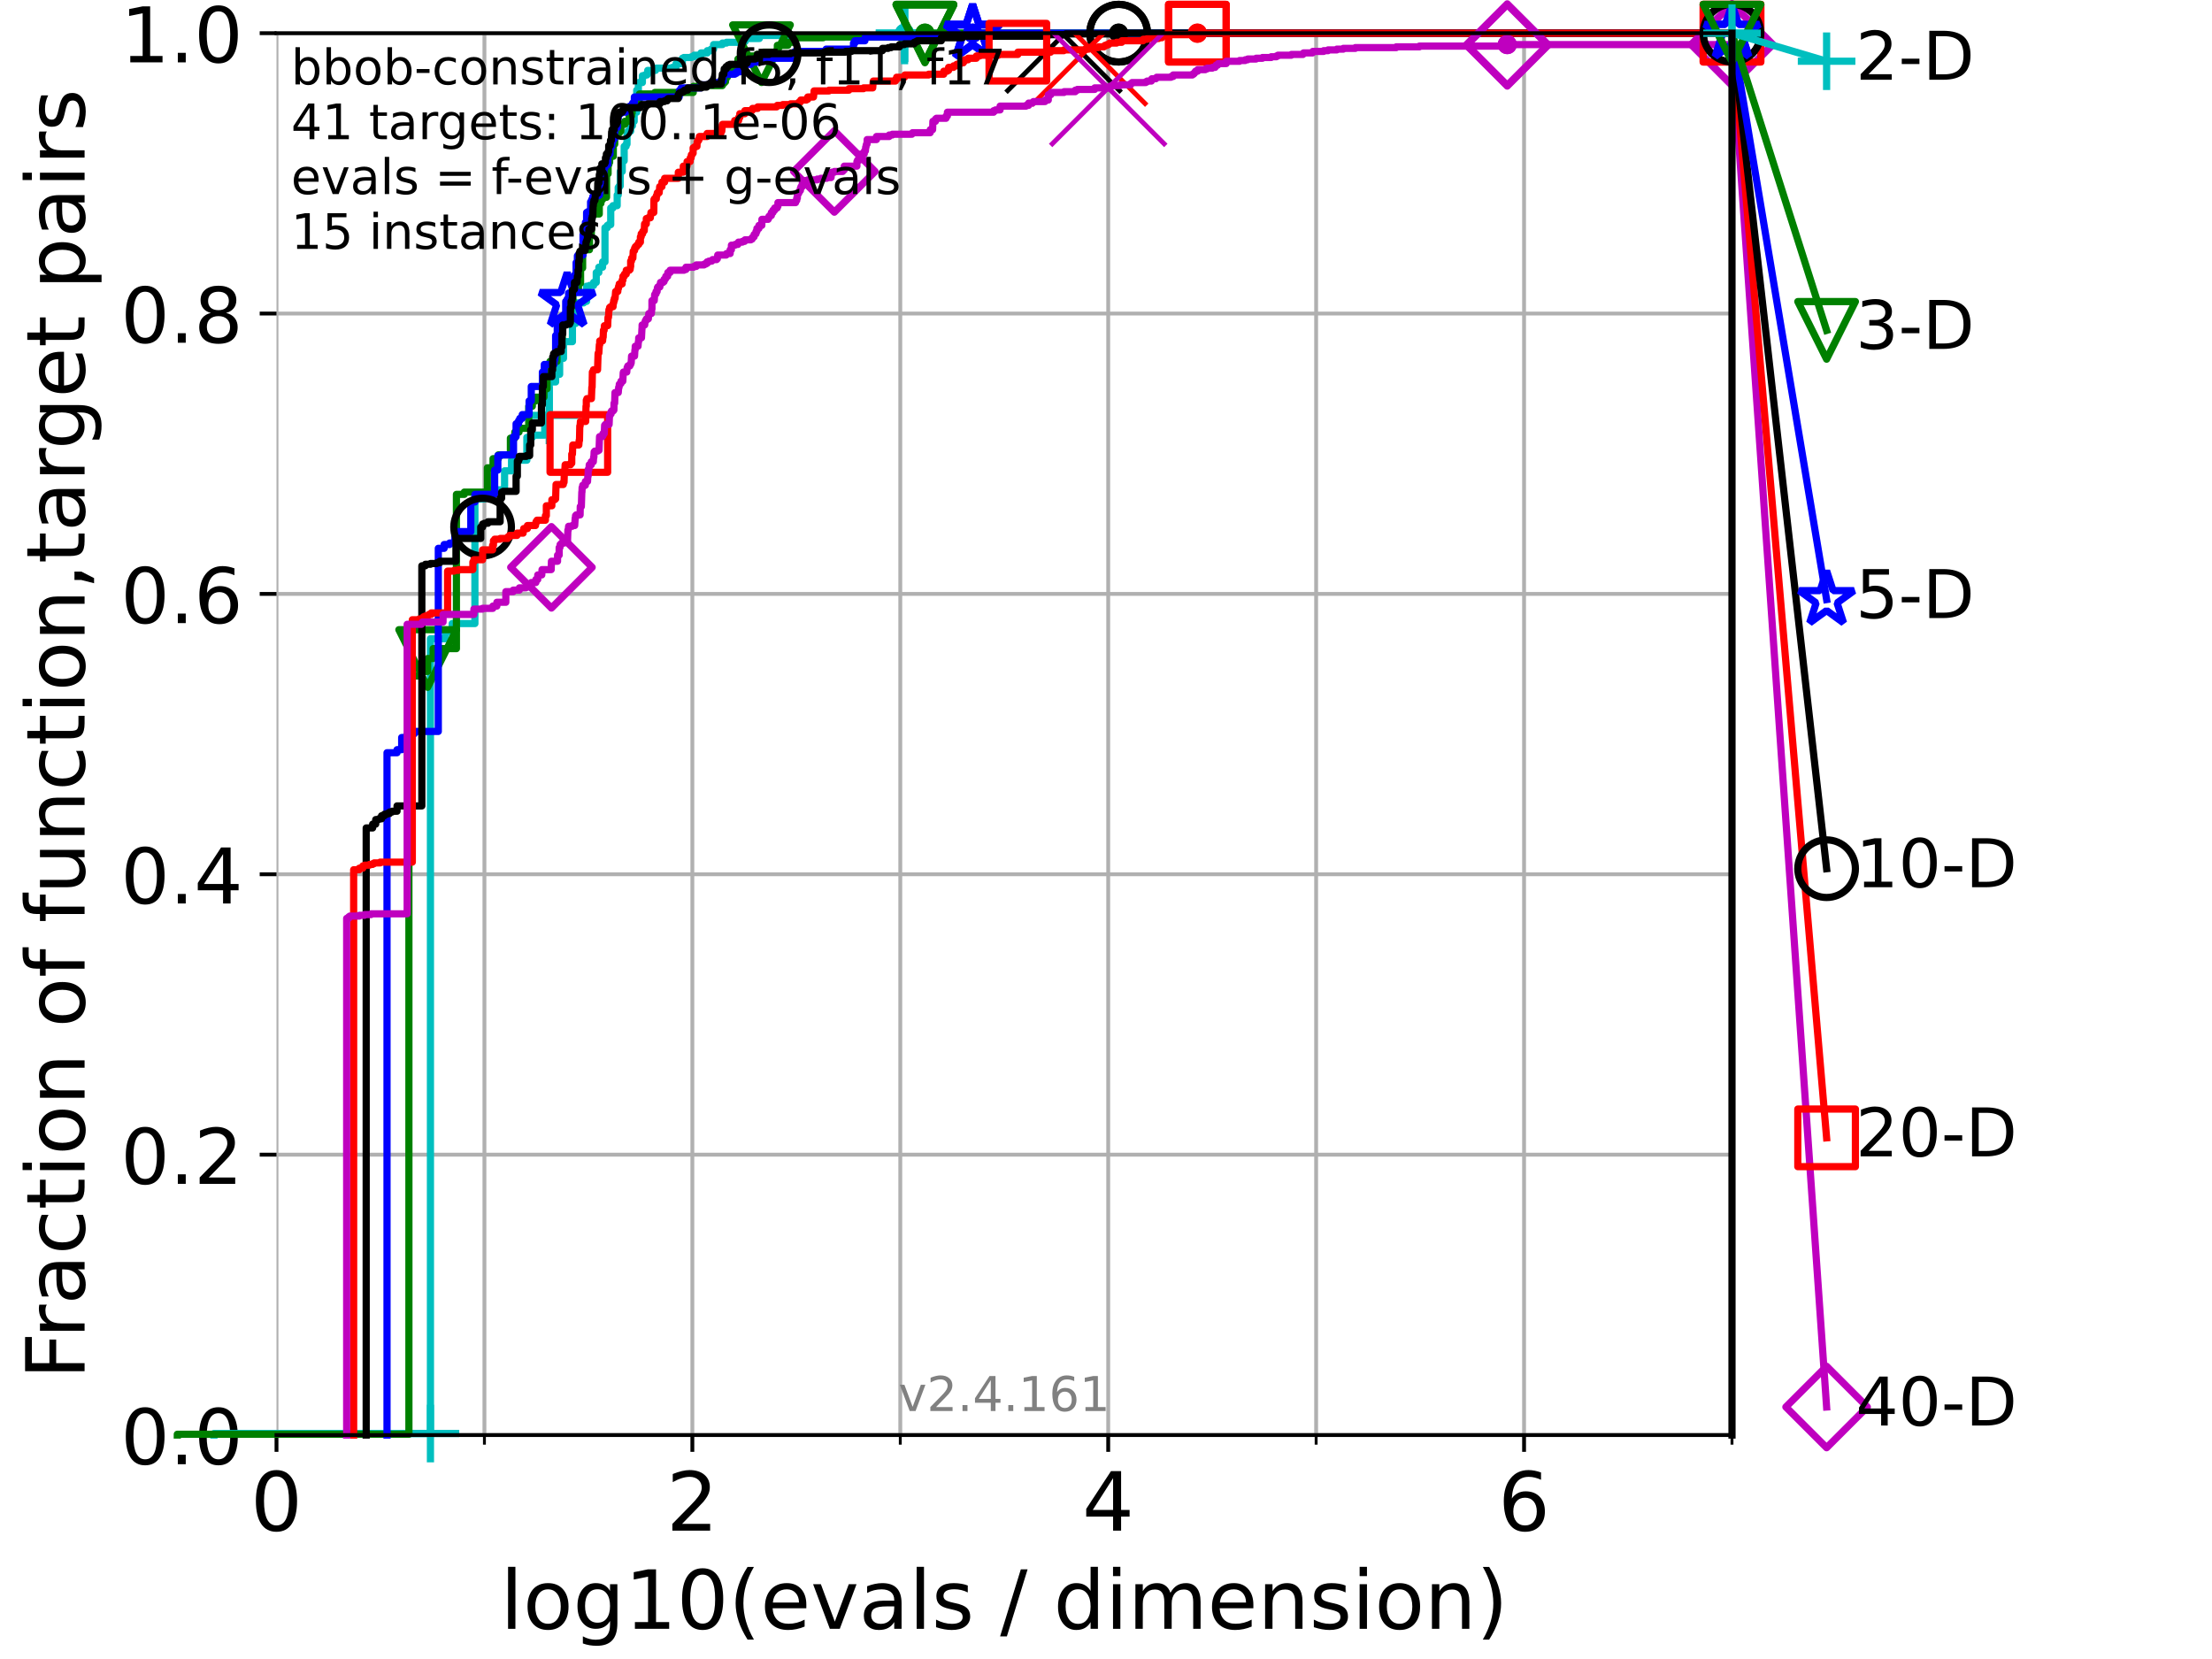 <?xml version="1.0" encoding="utf-8" standalone="no"?>
<!DOCTYPE svg PUBLIC "-//W3C//DTD SVG 1.1//EN"
  "http://www.w3.org/Graphics/SVG/1.1/DTD/svg11.dtd">
<!-- Created with matplotlib (https://matplotlib.org/) -->
<svg height="345.6pt" version="1.1" viewBox="0 0 460.8 345.6" width="460.8pt" xmlns="http://www.w3.org/2000/svg" xmlns:xlink="http://www.w3.org/1999/xlink">
 <defs>
  <style type="text/css">*{stroke-linecap:butt;stroke-linejoin:round;}</style>
 </defs>
 <g id="figure_1">
  <g id="patch_1">
   <path d="M 0 345.6 
L 460.8 345.6 
L 460.8 0 
L 0 0 
z
" style="fill:#ffffff;"/>
  </g>
  <g id="axes_1">
   <g id="patch_2">
    <path d="M 57.6 298.944 
L 360.806 298.944 
L 360.806 6.912 
L 57.6 6.912 
z
" style="fill:#ffffff;"/>
   </g>
   <g id="matplotlib.axis_1">
    <g id="xtick_1">
     <g id="line2d_1">
      <path clip-path="url(#p768332c7b2)" d="M 57.6 298.944 
L 57.6 6.912 
" style="fill:none;stroke:#b0b0b0;stroke-linecap:square;stroke-width:0.8;"/>
     </g>
     <g id="line2d_2">
      <defs>
       <path d="M 0 0 
L 0 3.5 
" id="mc4d4c00ecf" style="stroke:#000000;stroke-width:0.8;"/>
      </defs>
      <g>
       <use style="stroke:#000000;stroke-width:0.8;" x="57.6" xlink:href="#mc4d4c00ecf" y="298.944"/>
      </g>
     </g>
     <g id="text_1">
      <!-- 0 -->
      <g transform="translate(52.192 318.861)scale(0.17 -0.17)">
       <defs>
        <path d="M 31.781 66.406 
Q 24.172 66.406 20.328 58.906 
Q 16.5 51.422 16.5 36.375 
Q 16.5 21.391 20.328 13.891 
Q 24.172 6.391 31.781 6.391 
Q 39.453 6.391 43.281 13.891 
Q 47.125 21.391 47.125 36.375 
Q 47.125 51.422 43.281 58.906 
Q 39.453 66.406 31.781 66.406 
z
M 31.781 74.219 
Q 44.047 74.219 50.516 64.516 
Q 56.984 54.828 56.984 36.375 
Q 56.984 17.969 50.516 8.266 
Q 44.047 -1.422 31.781 -1.422 
Q 19.531 -1.422 13.062 8.266 
Q 6.594 17.969 6.594 36.375 
Q 6.594 54.828 13.062 64.516 
Q 19.531 74.219 31.781 74.219 
z
" id="DejaVuSans-48"/>
       </defs>
       <use xlink:href="#DejaVuSans-48"/>
      </g>
     </g>
    </g>
    <g id="xtick_2">
     <g id="line2d_3">
      <path clip-path="url(#p768332c7b2)" d="M 144.23 298.944 
L 144.23 6.912 
" style="fill:none;stroke:#b0b0b0;stroke-linecap:square;stroke-width:0.8;"/>
     </g>
     <g id="line2d_4">
      <g>
       <use style="stroke:#000000;stroke-width:0.8;" x="144.23" xlink:href="#mc4d4c00ecf" y="298.944"/>
      </g>
     </g>
     <g id="text_2">
      <!-- 2 -->
      <g transform="translate(138.822 318.861)scale(0.17 -0.17)">
       <defs>
        <path d="M 19.188 8.297 
L 53.609 8.297 
L 53.609 0 
L 7.328 0 
L 7.328 8.297 
Q 12.938 14.109 22.625 23.891 
Q 32.328 33.688 34.812 36.531 
Q 39.547 41.844 41.422 45.531 
Q 43.312 49.219 43.312 52.781 
Q 43.312 58.594 39.234 62.25 
Q 35.156 65.922 28.609 65.922 
Q 23.969 65.922 18.812 64.312 
Q 13.672 62.703 7.812 59.422 
L 7.812 69.391 
Q 13.766 71.781 18.938 73 
Q 24.125 74.219 28.422 74.219 
Q 39.75 74.219 46.484 68.547 
Q 53.219 62.891 53.219 53.422 
Q 53.219 48.922 51.531 44.891 
Q 49.859 40.875 45.406 35.406 
Q 44.188 33.984 37.641 27.219 
Q 31.109 20.453 19.188 8.297 
z
" id="DejaVuSans-50"/>
       </defs>
       <use xlink:href="#DejaVuSans-50"/>
      </g>
     </g>
    </g>
    <g id="xtick_3">
     <g id="line2d_5">
      <path clip-path="url(#p768332c7b2)" d="M 230.861 298.944 
L 230.861 6.912 
" style="fill:none;stroke:#b0b0b0;stroke-linecap:square;stroke-width:0.8;"/>
     </g>
     <g id="line2d_6">
      <g>
       <use style="stroke:#000000;stroke-width:0.8;" x="230.861" xlink:href="#mc4d4c00ecf" y="298.944"/>
      </g>
     </g>
     <g id="text_3">
      <!-- 4 -->
      <g transform="translate(225.453 318.861)scale(0.17 -0.17)">
       <defs>
        <path d="M 37.797 64.312 
L 12.891 25.391 
L 37.797 25.391 
z
M 35.203 72.906 
L 47.609 72.906 
L 47.609 25.391 
L 58.016 25.391 
L 58.016 17.188 
L 47.609 17.188 
L 47.609 0 
L 37.797 0 
L 37.797 17.188 
L 4.891 17.188 
L 4.891 26.703 
z
" id="DejaVuSans-52"/>
       </defs>
       <use xlink:href="#DejaVuSans-52"/>
      </g>
     </g>
    </g>
    <g id="xtick_4">
     <g id="line2d_7">
      <path clip-path="url(#p768332c7b2)" d="M 317.491 298.944 
L 317.491 6.912 
" style="fill:none;stroke:#b0b0b0;stroke-linecap:square;stroke-width:0.8;"/>
     </g>
     <g id="line2d_8">
      <g>
       <use style="stroke:#000000;stroke-width:0.8;" x="317.491" xlink:href="#mc4d4c00ecf" y="298.944"/>
      </g>
     </g>
     <g id="text_4">
      <!-- 6 -->
      <g transform="translate(312.083 318.861)scale(0.17 -0.17)">
       <defs>
        <path d="M 33.016 40.375 
Q 26.375 40.375 22.484 35.828 
Q 18.609 31.297 18.609 23.391 
Q 18.609 15.531 22.484 10.953 
Q 26.375 6.391 33.016 6.391 
Q 39.656 6.391 43.531 10.953 
Q 47.406 15.531 47.406 23.391 
Q 47.406 31.297 43.531 35.828 
Q 39.656 40.375 33.016 40.375 
z
M 52.594 71.297 
L 52.594 62.312 
Q 48.875 64.062 45.094 64.984 
Q 41.312 65.922 37.594 65.922 
Q 27.828 65.922 22.672 59.328 
Q 17.531 52.734 16.797 39.406 
Q 19.672 43.656 24.016 45.922 
Q 28.375 48.188 33.594 48.188 
Q 44.578 48.188 50.953 41.516 
Q 57.328 34.859 57.328 23.391 
Q 57.328 12.156 50.688 5.359 
Q 44.047 -1.422 33.016 -1.422 
Q 20.359 -1.422 13.672 8.266 
Q 6.984 17.969 6.984 36.375 
Q 6.984 53.656 15.188 63.938 
Q 23.391 74.219 37.203 74.219 
Q 40.922 74.219 44.703 73.484 
Q 48.484 72.75 52.594 71.297 
z
" id="DejaVuSans-54"/>
       </defs>
       <use xlink:href="#DejaVuSans-54"/>
      </g>
     </g>
    </g>
    <g id="xtick_5">
     <g id="line2d_9">
      <path clip-path="url(#p768332c7b2)" d="M 100.915 298.944 
L 100.915 6.912 
" style="fill:none;stroke:#b0b0b0;stroke-linecap:square;stroke-width:0.8;"/>
     </g>
     <g id="line2d_10">
      <defs>
       <path d="M 0 0 
L 0 2 
" id="m2232d3fdca" style="stroke:#000000;stroke-width:0.6;"/>
      </defs>
      <g>
       <use style="stroke:#000000;stroke-width:0.6;" x="100.915" xlink:href="#m2232d3fdca" y="298.944"/>
      </g>
     </g>
    </g>
    <g id="xtick_6">
     <g id="line2d_11">
      <path clip-path="url(#p768332c7b2)" d="M 187.546 298.944 
L 187.546 6.912 
" style="fill:none;stroke:#b0b0b0;stroke-linecap:square;stroke-width:0.8;"/>
     </g>
     <g id="line2d_12">
      <g>
       <use style="stroke:#000000;stroke-width:0.6;" x="187.546" xlink:href="#m2232d3fdca" y="298.944"/>
      </g>
     </g>
    </g>
    <g id="xtick_7">
     <g id="line2d_13">
      <path clip-path="url(#p768332c7b2)" d="M 274.176 298.944 
L 274.176 6.912 
" style="fill:none;stroke:#b0b0b0;stroke-linecap:square;stroke-width:0.8;"/>
     </g>
     <g id="line2d_14">
      <g>
       <use style="stroke:#000000;stroke-width:0.6;" x="274.176" xlink:href="#m2232d3fdca" y="298.944"/>
      </g>
     </g>
    </g>
    <g id="xtick_8">
     <g id="line2d_15">
      <path clip-path="url(#p768332c7b2)" d="M 360.806 298.944 
L 360.806 6.912 
" style="fill:none;stroke:#b0b0b0;stroke-linecap:square;stroke-width:0.8;"/>
     </g>
     <g id="line2d_16">
      <g>
       <use style="stroke:#000000;stroke-width:0.6;" x="360.806" xlink:href="#m2232d3fdca" y="298.944"/>
      </g>
     </g>
    </g>
    <g id="text_5">
     <!-- log10(evals / dimension) -->
     <g transform="translate(104.239 339.314)scale(0.17 -0.17)">
      <defs>
       <path d="M 9.422 75.984 
L 18.406 75.984 
L 18.406 0 
L 9.422 0 
z
" id="DejaVuSans-108"/>
       <path d="M 30.609 48.391 
Q 23.391 48.391 19.188 42.75 
Q 14.984 37.109 14.984 27.297 
Q 14.984 17.484 19.156 11.844 
Q 23.344 6.203 30.609 6.203 
Q 37.797 6.203 41.984 11.859 
Q 46.188 17.531 46.188 27.297 
Q 46.188 37.016 41.984 42.703 
Q 37.797 48.391 30.609 48.391 
z
M 30.609 56 
Q 42.328 56 49.016 48.375 
Q 55.719 40.766 55.719 27.297 
Q 55.719 13.875 49.016 6.219 
Q 42.328 -1.422 30.609 -1.422 
Q 18.844 -1.422 12.172 6.219 
Q 5.516 13.875 5.516 27.297 
Q 5.516 40.766 12.172 48.375 
Q 18.844 56 30.609 56 
z
" id="DejaVuSans-111"/>
       <path d="M 45.406 27.984 
Q 45.406 37.75 41.375 43.109 
Q 37.359 48.484 30.078 48.484 
Q 22.859 48.484 18.828 43.109 
Q 14.797 37.75 14.797 27.984 
Q 14.797 18.266 18.828 12.891 
Q 22.859 7.516 30.078 7.516 
Q 37.359 7.516 41.375 12.891 
Q 45.406 18.266 45.406 27.984 
z
M 54.391 6.781 
Q 54.391 -7.172 48.188 -13.984 
Q 42 -20.797 29.203 -20.797 
Q 24.469 -20.797 20.266 -20.094 
Q 16.062 -19.391 12.109 -17.922 
L 12.109 -9.188 
Q 16.062 -11.328 19.922 -12.344 
Q 23.781 -13.375 27.781 -13.375 
Q 36.625 -13.375 41.016 -8.766 
Q 45.406 -4.156 45.406 5.172 
L 45.406 9.625 
Q 42.625 4.781 38.281 2.391 
Q 33.938 0 27.875 0 
Q 17.828 0 11.672 7.656 
Q 5.516 15.328 5.516 27.984 
Q 5.516 40.672 11.672 48.328 
Q 17.828 56 27.875 56 
Q 33.938 56 38.281 53.609 
Q 42.625 51.219 45.406 46.391 
L 45.406 54.688 
L 54.391 54.688 
z
" id="DejaVuSans-103"/>
       <path d="M 12.406 8.297 
L 28.516 8.297 
L 28.516 63.922 
L 10.984 60.406 
L 10.984 69.391 
L 28.422 72.906 
L 38.281 72.906 
L 38.281 8.297 
L 54.391 8.297 
L 54.391 0 
L 12.406 0 
z
" id="DejaVuSans-49"/>
       <path d="M 31 75.875 
Q 24.469 64.656 21.281 53.656 
Q 18.109 42.672 18.109 31.391 
Q 18.109 20.125 21.312 9.062 
Q 24.516 -2 31 -13.188 
L 23.188 -13.188 
Q 15.875 -1.703 12.234 9.375 
Q 8.594 20.453 8.594 31.391 
Q 8.594 42.281 12.203 53.312 
Q 15.828 64.359 23.188 75.875 
z
" id="DejaVuSans-40"/>
       <path d="M 56.203 29.594 
L 56.203 25.203 
L 14.891 25.203 
Q 15.484 15.922 20.484 11.062 
Q 25.484 6.203 34.422 6.203 
Q 39.594 6.203 44.453 7.469 
Q 49.312 8.734 54.109 11.281 
L 54.109 2.781 
Q 49.266 0.734 44.188 -0.344 
Q 39.109 -1.422 33.891 -1.422 
Q 20.797 -1.422 13.156 6.188 
Q 5.516 13.812 5.516 26.812 
Q 5.516 40.234 12.766 48.109 
Q 20.016 56 32.328 56 
Q 43.359 56 49.781 48.891 
Q 56.203 41.797 56.203 29.594 
z
M 47.219 32.234 
Q 47.125 39.594 43.094 43.984 
Q 39.062 48.391 32.422 48.391 
Q 24.906 48.391 20.391 44.141 
Q 15.875 39.891 15.188 32.172 
z
" id="DejaVuSans-101"/>
       <path d="M 2.984 54.688 
L 12.5 54.688 
L 29.594 8.797 
L 46.688 54.688 
L 56.203 54.688 
L 35.688 0 
L 23.484 0 
z
" id="DejaVuSans-118"/>
       <path d="M 34.281 27.484 
Q 23.391 27.484 19.188 25 
Q 14.984 22.516 14.984 16.5 
Q 14.984 11.719 18.141 8.906 
Q 21.297 6.109 26.703 6.109 
Q 34.188 6.109 38.703 11.406 
Q 43.219 16.703 43.219 25.484 
L 43.219 27.484 
z
M 52.203 31.203 
L 52.203 0 
L 43.219 0 
L 43.219 8.297 
Q 40.141 3.328 35.547 0.953 
Q 30.953 -1.422 24.312 -1.422 
Q 15.922 -1.422 10.953 3.297 
Q 6 8.016 6 15.922 
Q 6 25.141 12.172 29.828 
Q 18.359 34.516 30.609 34.516 
L 43.219 34.516 
L 43.219 35.406 
Q 43.219 41.609 39.141 45 
Q 35.062 48.391 27.688 48.391 
Q 23 48.391 18.547 47.266 
Q 14.109 46.141 10.016 43.891 
L 10.016 52.203 
Q 14.938 54.109 19.578 55.047 
Q 24.219 56 28.609 56 
Q 40.484 56 46.344 49.844 
Q 52.203 43.703 52.203 31.203 
z
" id="DejaVuSans-97"/>
       <path d="M 44.281 53.078 
L 44.281 44.578 
Q 40.484 46.531 36.375 47.5 
Q 32.281 48.484 27.875 48.484 
Q 21.188 48.484 17.844 46.438 
Q 14.5 44.391 14.5 40.281 
Q 14.5 37.156 16.891 35.375 
Q 19.281 33.594 26.516 31.984 
L 29.594 31.297 
Q 39.156 29.25 43.188 25.516 
Q 47.219 21.781 47.219 15.094 
Q 47.219 7.469 41.188 3.016 
Q 35.156 -1.422 24.609 -1.422 
Q 20.219 -1.422 15.453 -0.562 
Q 10.688 0.297 5.422 2 
L 5.422 11.281 
Q 10.406 8.688 15.234 7.391 
Q 20.062 6.109 24.812 6.109 
Q 31.156 6.109 34.562 8.281 
Q 37.984 10.453 37.984 14.406 
Q 37.984 18.062 35.516 20.016 
Q 33.062 21.969 24.703 23.781 
L 21.578 24.516 
Q 13.234 26.266 9.516 29.906 
Q 5.812 33.547 5.812 39.891 
Q 5.812 47.609 11.281 51.797 
Q 16.75 56 26.812 56 
Q 31.781 56 36.172 55.266 
Q 40.578 54.547 44.281 53.078 
z
" id="DejaVuSans-115"/>
       <path id="DejaVuSans-32"/>
       <path d="M 25.391 72.906 
L 33.688 72.906 
L 8.297 -9.281 
L 0 -9.281 
z
" id="DejaVuSans-47"/>
       <path d="M 45.406 46.391 
L 45.406 75.984 
L 54.391 75.984 
L 54.391 0 
L 45.406 0 
L 45.406 8.203 
Q 42.578 3.328 38.25 0.953 
Q 33.938 -1.422 27.875 -1.422 
Q 17.969 -1.422 11.734 6.484 
Q 5.516 14.406 5.516 27.297 
Q 5.516 40.188 11.734 48.094 
Q 17.969 56 27.875 56 
Q 33.938 56 38.25 53.625 
Q 42.578 51.266 45.406 46.391 
z
M 14.797 27.297 
Q 14.797 17.391 18.875 11.75 
Q 22.953 6.109 30.078 6.109 
Q 37.203 6.109 41.297 11.75 
Q 45.406 17.391 45.406 27.297 
Q 45.406 37.203 41.297 42.844 
Q 37.203 48.484 30.078 48.484 
Q 22.953 48.484 18.875 42.844 
Q 14.797 37.203 14.797 27.297 
z
" id="DejaVuSans-100"/>
       <path d="M 9.422 54.688 
L 18.406 54.688 
L 18.406 0 
L 9.422 0 
z
M 9.422 75.984 
L 18.406 75.984 
L 18.406 64.594 
L 9.422 64.594 
z
" id="DejaVuSans-105"/>
       <path d="M 52 44.188 
Q 55.375 50.25 60.062 53.125 
Q 64.75 56 71.094 56 
Q 79.641 56 84.281 50.016 
Q 88.922 44.047 88.922 33.016 
L 88.922 0 
L 79.891 0 
L 79.891 32.719 
Q 79.891 40.578 77.094 44.375 
Q 74.312 48.188 68.609 48.188 
Q 61.625 48.188 57.562 43.547 
Q 53.516 38.922 53.516 30.906 
L 53.516 0 
L 44.484 0 
L 44.484 32.719 
Q 44.484 40.625 41.703 44.406 
Q 38.922 48.188 33.109 48.188 
Q 26.219 48.188 22.156 43.531 
Q 18.109 38.875 18.109 30.906 
L 18.109 0 
L 9.078 0 
L 9.078 54.688 
L 18.109 54.688 
L 18.109 46.188 
Q 21.188 51.219 25.484 53.609 
Q 29.781 56 35.688 56 
Q 41.656 56 45.828 52.969 
Q 50 49.953 52 44.188 
z
" id="DejaVuSans-109"/>
       <path d="M 54.891 33.016 
L 54.891 0 
L 45.906 0 
L 45.906 32.719 
Q 45.906 40.484 42.875 44.328 
Q 39.844 48.188 33.797 48.188 
Q 26.516 48.188 22.312 43.547 
Q 18.109 38.922 18.109 30.906 
L 18.109 0 
L 9.078 0 
L 9.078 54.688 
L 18.109 54.688 
L 18.109 46.188 
Q 21.344 51.125 25.703 53.562 
Q 30.078 56 35.797 56 
Q 45.219 56 50.047 50.172 
Q 54.891 44.344 54.891 33.016 
z
" id="DejaVuSans-110"/>
       <path d="M 8.016 75.875 
L 15.828 75.875 
Q 23.141 64.359 26.781 53.312 
Q 30.422 42.281 30.422 31.391 
Q 30.422 20.453 26.781 9.375 
Q 23.141 -1.703 15.828 -13.188 
L 8.016 -13.188 
Q 14.5 -2 17.703 9.062 
Q 20.906 20.125 20.906 31.391 
Q 20.906 42.672 17.703 53.656 
Q 14.5 64.656 8.016 75.875 
z
" id="DejaVuSans-41"/>
      </defs>
      <use xlink:href="#DejaVuSans-108"/>
      <use x="27.783" xlink:href="#DejaVuSans-111"/>
      <use x="88.965" xlink:href="#DejaVuSans-103"/>
      <use x="152.441" xlink:href="#DejaVuSans-49"/>
      <use x="216.064" xlink:href="#DejaVuSans-48"/>
      <use x="279.688" xlink:href="#DejaVuSans-40"/>
      <use x="318.701" xlink:href="#DejaVuSans-101"/>
      <use x="380.225" xlink:href="#DejaVuSans-118"/>
      <use x="439.404" xlink:href="#DejaVuSans-97"/>
      <use x="500.684" xlink:href="#DejaVuSans-108"/>
      <use x="528.467" xlink:href="#DejaVuSans-115"/>
      <use x="580.566" xlink:href="#DejaVuSans-32"/>
      <use x="612.354" xlink:href="#DejaVuSans-47"/>
      <use x="646.045" xlink:href="#DejaVuSans-32"/>
      <use x="677.832" xlink:href="#DejaVuSans-100"/>
      <use x="741.309" xlink:href="#DejaVuSans-105"/>
      <use x="769.092" xlink:href="#DejaVuSans-109"/>
      <use x="866.504" xlink:href="#DejaVuSans-101"/>
      <use x="928.027" xlink:href="#DejaVuSans-110"/>
      <use x="991.406" xlink:href="#DejaVuSans-115"/>
      <use x="1043.506" xlink:href="#DejaVuSans-105"/>
      <use x="1071.289" xlink:href="#DejaVuSans-111"/>
      <use x="1132.471" xlink:href="#DejaVuSans-110"/>
      <use x="1195.85" xlink:href="#DejaVuSans-41"/>
     </g>
    </g>
   </g>
   <g id="matplotlib.axis_2">
    <g id="ytick_1">
     <g id="line2d_17">
      <path clip-path="url(#p768332c7b2)" d="M 57.6 298.944 
L 360.806 298.944 
" style="fill:none;stroke:#b0b0b0;stroke-linecap:square;stroke-width:0.8;"/>
     </g>
     <g id="line2d_18">
      <defs>
       <path d="M 0 0 
L -3.5 0 
" id="md3ffc4f9e8" style="stroke:#000000;stroke-width:0.8;"/>
      </defs>
      <g>
       <use style="stroke:#000000;stroke-width:0.8;" x="57.6" xlink:href="#md3ffc4f9e8" y="298.944"/>
      </g>
     </g>
     <g id="text_6">
      <!-- 0.0 -->
      <g transform="translate(25.155 305.023)scale(0.16 -0.16)">
       <defs>
        <path d="M 10.688 12.406 
L 21 12.406 
L 21 0 
L 10.688 0 
z
" id="DejaVuSans-46"/>
       </defs>
       <use xlink:href="#DejaVuSans-48"/>
       <use x="63.623" xlink:href="#DejaVuSans-46"/>
       <use x="95.41" xlink:href="#DejaVuSans-48"/>
      </g>
     </g>
    </g>
    <g id="ytick_2">
     <g id="line2d_19">
      <path clip-path="url(#p768332c7b2)" d="M 57.6 240.538 
L 360.806 240.538 
" style="fill:none;stroke:#b0b0b0;stroke-linecap:square;stroke-width:0.8;"/>
     </g>
     <g id="line2d_20">
      <g>
       <use style="stroke:#000000;stroke-width:0.8;" x="57.6" xlink:href="#md3ffc4f9e8" y="240.538"/>
      </g>
     </g>
     <g id="text_7">
      <!-- 0.2 -->
      <g transform="translate(25.155 246.616)scale(0.16 -0.16)">
       <use xlink:href="#DejaVuSans-48"/>
       <use x="63.623" xlink:href="#DejaVuSans-46"/>
       <use x="95.41" xlink:href="#DejaVuSans-50"/>
      </g>
     </g>
    </g>
    <g id="ytick_3">
     <g id="line2d_21">
      <path clip-path="url(#p768332c7b2)" d="M 57.6 182.131 
L 360.806 182.131 
" style="fill:none;stroke:#b0b0b0;stroke-linecap:square;stroke-width:0.8;"/>
     </g>
     <g id="line2d_22">
      <g>
       <use style="stroke:#000000;stroke-width:0.8;" x="57.6" xlink:href="#md3ffc4f9e8" y="182.131"/>
      </g>
     </g>
     <g id="text_8">
      <!-- 0.4 -->
      <g transform="translate(25.155 188.21)scale(0.16 -0.16)">
       <use xlink:href="#DejaVuSans-48"/>
       <use x="63.623" xlink:href="#DejaVuSans-46"/>
       <use x="95.41" xlink:href="#DejaVuSans-52"/>
      </g>
     </g>
    </g>
    <g id="ytick_4">
     <g id="line2d_23">
      <path clip-path="url(#p768332c7b2)" d="M 57.6 123.725 
L 360.806 123.725 
" style="fill:none;stroke:#b0b0b0;stroke-linecap:square;stroke-width:0.8;"/>
     </g>
     <g id="line2d_24">
      <g>
       <use style="stroke:#000000;stroke-width:0.8;" x="57.6" xlink:href="#md3ffc4f9e8" y="123.725"/>
      </g>
     </g>
     <g id="text_9">
      <!-- 0.6 -->
      <g transform="translate(25.155 129.804)scale(0.16 -0.16)">
       <use xlink:href="#DejaVuSans-48"/>
       <use x="63.623" xlink:href="#DejaVuSans-46"/>
       <use x="95.41" xlink:href="#DejaVuSans-54"/>
      </g>
     </g>
    </g>
    <g id="ytick_5">
     <g id="line2d_25">
      <path clip-path="url(#p768332c7b2)" d="M 57.6 65.318 
L 360.806 65.318 
" style="fill:none;stroke:#b0b0b0;stroke-linecap:square;stroke-width:0.8;"/>
     </g>
     <g id="line2d_26">
      <g>
       <use style="stroke:#000000;stroke-width:0.8;" x="57.6" xlink:href="#md3ffc4f9e8" y="65.318"/>
      </g>
     </g>
     <g id="text_10">
      <!-- 0.8 -->
      <g transform="translate(25.155 71.397)scale(0.16 -0.16)">
       <defs>
        <path d="M 31.781 34.625 
Q 24.75 34.625 20.719 30.859 
Q 16.703 27.094 16.703 20.516 
Q 16.703 13.922 20.719 10.156 
Q 24.75 6.391 31.781 6.391 
Q 38.812 6.391 42.859 10.172 
Q 46.922 13.969 46.922 20.516 
Q 46.922 27.094 42.891 30.859 
Q 38.875 34.625 31.781 34.625 
z
M 21.922 38.812 
Q 15.578 40.375 12.031 44.719 
Q 8.5 49.078 8.5 55.328 
Q 8.5 64.062 14.719 69.141 
Q 20.953 74.219 31.781 74.219 
Q 42.672 74.219 48.875 69.141 
Q 55.078 64.062 55.078 55.328 
Q 55.078 49.078 51.531 44.719 
Q 48 40.375 41.703 38.812 
Q 48.828 37.156 52.797 32.312 
Q 56.781 27.484 56.781 20.516 
Q 56.781 9.906 50.312 4.234 
Q 43.844 -1.422 31.781 -1.422 
Q 19.734 -1.422 13.25 4.234 
Q 6.781 9.906 6.781 20.516 
Q 6.781 27.484 10.781 32.312 
Q 14.797 37.156 21.922 38.812 
z
M 18.312 54.391 
Q 18.312 48.734 21.844 45.562 
Q 25.391 42.391 31.781 42.391 
Q 38.141 42.391 41.719 45.562 
Q 45.312 48.734 45.312 54.391 
Q 45.312 60.062 41.719 63.234 
Q 38.141 66.406 31.781 66.406 
Q 25.391 66.406 21.844 63.234 
Q 18.312 60.062 18.312 54.391 
z
" id="DejaVuSans-56"/>
       </defs>
       <use xlink:href="#DejaVuSans-48"/>
       <use x="63.623" xlink:href="#DejaVuSans-46"/>
       <use x="95.41" xlink:href="#DejaVuSans-56"/>
      </g>
     </g>
    </g>
    <g id="ytick_6">
     <g id="line2d_27">
      <path clip-path="url(#p768332c7b2)" d="M 57.6 6.912 
L 360.806 6.912 
" style="fill:none;stroke:#b0b0b0;stroke-linecap:square;stroke-width:0.8;"/>
     </g>
     <g id="line2d_28">
      <g>
       <use style="stroke:#000000;stroke-width:0.8;" x="57.6" xlink:href="#md3ffc4f9e8" y="6.912"/>
      </g>
     </g>
     <g id="text_11">
      <!-- 1.0 -->
      <g transform="translate(25.155 12.991)scale(0.16 -0.16)">
       <use xlink:href="#DejaVuSans-49"/>
       <use x="63.623" xlink:href="#DejaVuSans-46"/>
       <use x="95.41" xlink:href="#DejaVuSans-48"/>
      </g>
     </g>
    </g>
    <g id="text_12">
     <!-- Fraction of function,target pairs -->
     <g transform="translate(17.62 287.313)rotate(-90)scale(0.17 -0.17)">
      <defs>
       <path d="M 9.812 72.906 
L 51.703 72.906 
L 51.703 64.594 
L 19.672 64.594 
L 19.672 43.109 
L 48.578 43.109 
L 48.578 34.812 
L 19.672 34.812 
L 19.672 0 
L 9.812 0 
z
" id="DejaVuSans-70"/>
       <path d="M 41.109 46.297 
Q 39.594 47.172 37.812 47.578 
Q 36.031 48 33.891 48 
Q 26.266 48 22.188 43.047 
Q 18.109 38.094 18.109 28.812 
L 18.109 0 
L 9.078 0 
L 9.078 54.688 
L 18.109 54.688 
L 18.109 46.188 
Q 20.953 51.172 25.484 53.578 
Q 30.031 56 36.531 56 
Q 37.453 56 38.578 55.875 
Q 39.703 55.766 41.062 55.516 
z
" id="DejaVuSans-114"/>
       <path d="M 48.781 52.594 
L 48.781 44.188 
Q 44.969 46.297 41.141 47.344 
Q 37.312 48.391 33.406 48.391 
Q 24.656 48.391 19.812 42.844 
Q 14.984 37.312 14.984 27.297 
Q 14.984 17.281 19.812 11.734 
Q 24.656 6.203 33.406 6.203 
Q 37.312 6.203 41.141 7.25 
Q 44.969 8.297 48.781 10.406 
L 48.781 2.094 
Q 45.016 0.344 40.984 -0.531 
Q 36.969 -1.422 32.422 -1.422 
Q 20.062 -1.422 12.781 6.344 
Q 5.516 14.109 5.516 27.297 
Q 5.516 40.672 12.859 48.328 
Q 20.219 56 33.016 56 
Q 37.156 56 41.109 55.141 
Q 45.062 54.297 48.781 52.594 
z
" id="DejaVuSans-99"/>
       <path d="M 18.312 70.219 
L 18.312 54.688 
L 36.812 54.688 
L 36.812 47.703 
L 18.312 47.703 
L 18.312 18.016 
Q 18.312 11.328 20.141 9.422 
Q 21.969 7.516 27.594 7.516 
L 36.812 7.516 
L 36.812 0 
L 27.594 0 
Q 17.188 0 13.234 3.875 
Q 9.281 7.766 9.281 18.016 
L 9.281 47.703 
L 2.688 47.703 
L 2.688 54.688 
L 9.281 54.688 
L 9.281 70.219 
z
" id="DejaVuSans-116"/>
       <path d="M 37.109 75.984 
L 37.109 68.5 
L 28.516 68.5 
Q 23.688 68.5 21.797 66.547 
Q 19.922 64.594 19.922 59.516 
L 19.922 54.688 
L 34.719 54.688 
L 34.719 47.703 
L 19.922 47.703 
L 19.922 0 
L 10.891 0 
L 10.891 47.703 
L 2.297 47.703 
L 2.297 54.688 
L 10.891 54.688 
L 10.891 58.5 
Q 10.891 67.625 15.141 71.797 
Q 19.391 75.984 28.609 75.984 
z
" id="DejaVuSans-102"/>
       <path d="M 8.5 21.578 
L 8.5 54.688 
L 17.484 54.688 
L 17.484 21.922 
Q 17.484 14.156 20.5 10.266 
Q 23.531 6.391 29.594 6.391 
Q 36.859 6.391 41.078 11.031 
Q 45.312 15.672 45.312 23.688 
L 45.312 54.688 
L 54.297 54.688 
L 54.297 0 
L 45.312 0 
L 45.312 8.406 
Q 42.047 3.422 37.719 1 
Q 33.406 -1.422 27.688 -1.422 
Q 18.266 -1.422 13.375 4.438 
Q 8.5 10.297 8.5 21.578 
z
M 31.109 56 
z
" id="DejaVuSans-117"/>
       <path d="M 11.719 12.406 
L 22.016 12.406 
L 22.016 4 
L 14.016 -11.625 
L 7.719 -11.625 
L 11.719 4 
z
" id="DejaVuSans-44"/>
       <path d="M 18.109 8.203 
L 18.109 -20.797 
L 9.078 -20.797 
L 9.078 54.688 
L 18.109 54.688 
L 18.109 46.391 
Q 20.953 51.266 25.266 53.625 
Q 29.594 56 35.594 56 
Q 45.562 56 51.781 48.094 
Q 58.016 40.188 58.016 27.297 
Q 58.016 14.406 51.781 6.484 
Q 45.562 -1.422 35.594 -1.422 
Q 29.594 -1.422 25.266 0.953 
Q 20.953 3.328 18.109 8.203 
z
M 48.688 27.297 
Q 48.688 37.203 44.609 42.844 
Q 40.531 48.484 33.406 48.484 
Q 26.266 48.484 22.188 42.844 
Q 18.109 37.203 18.109 27.297 
Q 18.109 17.391 22.188 11.75 
Q 26.266 6.109 33.406 6.109 
Q 40.531 6.109 44.609 11.75 
Q 48.688 17.391 48.688 27.297 
z
" id="DejaVuSans-112"/>
      </defs>
      <use xlink:href="#DejaVuSans-70"/>
      <use x="50.27" xlink:href="#DejaVuSans-114"/>
      <use x="91.383" xlink:href="#DejaVuSans-97"/>
      <use x="152.662" xlink:href="#DejaVuSans-99"/>
      <use x="207.643" xlink:href="#DejaVuSans-116"/>
      <use x="246.852" xlink:href="#DejaVuSans-105"/>
      <use x="274.635" xlink:href="#DejaVuSans-111"/>
      <use x="335.816" xlink:href="#DejaVuSans-110"/>
      <use x="399.195" xlink:href="#DejaVuSans-32"/>
      <use x="430.982" xlink:href="#DejaVuSans-111"/>
      <use x="492.164" xlink:href="#DejaVuSans-102"/>
      <use x="527.369" xlink:href="#DejaVuSans-32"/>
      <use x="559.156" xlink:href="#DejaVuSans-102"/>
      <use x="594.361" xlink:href="#DejaVuSans-117"/>
      <use x="657.74" xlink:href="#DejaVuSans-110"/>
      <use x="721.119" xlink:href="#DejaVuSans-99"/>
      <use x="776.1" xlink:href="#DejaVuSans-116"/>
      <use x="815.309" xlink:href="#DejaVuSans-105"/>
      <use x="843.092" xlink:href="#DejaVuSans-111"/>
      <use x="904.273" xlink:href="#DejaVuSans-110"/>
      <use x="967.652" xlink:href="#DejaVuSans-44"/>
      <use x="999.439" xlink:href="#DejaVuSans-116"/>
      <use x="1038.648" xlink:href="#DejaVuSans-97"/>
      <use x="1099.928" xlink:href="#DejaVuSans-114"/>
      <use x="1139.291" xlink:href="#DejaVuSans-103"/>
      <use x="1202.768" xlink:href="#DejaVuSans-101"/>
      <use x="1264.291" xlink:href="#DejaVuSans-116"/>
      <use x="1303.5" xlink:href="#DejaVuSans-32"/>
      <use x="1335.287" xlink:href="#DejaVuSans-112"/>
      <use x="1398.764" xlink:href="#DejaVuSans-97"/>
      <use x="1460.043" xlink:href="#DejaVuSans-105"/>
      <use x="1487.826" xlink:href="#DejaVuSans-114"/>
      <use x="1528.939" xlink:href="#DejaVuSans-115"/>
     </g>
    </g>
   </g>
   <g id="line2d_29">
    <defs>
     <path d="M 0 1.5 
C 0.398 1.5 0.779 1.342 1.061 1.061 
C 1.342 0.779 1.5 0.398 1.5 0 
C 1.5 -0.398 1.342 -0.779 1.061 -1.061 
C 0.779 -1.342 0.398 -1.5 0 -1.5 
C -0.398 -1.5 -0.779 -1.342 -1.061 -1.061 
C -1.342 -0.779 -1.5 -0.398 -1.5 0 
C -1.5 0.398 -1.342 0.779 -1.061 1.061 
C -0.779 1.342 -0.398 1.5 0 1.5 
z
" id="mf2da6a0205" style="stroke:#00bfbf;"/>
    </defs>
    <g>
     <use style="fill:#00bfbf;stroke:#00bfbf;" x="188.437" xlink:href="#mf2da6a0205" y="6.912"/>
     <use style="fill:#00bfbf;stroke:#00bfbf;" x="188.437" xlink:href="#mf2da6a0205" y="6.912"/>
    </g>
   </g>
   <g id="line2d_30">
    <path d="M 44.561 298.944 
L 44.561 298.627 
L 89.669 298.627 
L 89.669 133.063 
L 92.812 133.063 
L 92.812 131.639 
L 94.206 131.639 
L 94.206 129.898 
L 98.933 129.898 
L 98.933 103.939 
L 100.915 103.939 
L 100.915 103.465 
L 101.833 103.465 
L 101.833 102.04 
L 105.113 102.04 
L 105.113 98.083 
L 106.561 98.083 
L 106.561 95.867 
L 109.757 95.867 
L 109.757 91.119 
L 110.897 91.119 
L 110.897 90.644 
L 113.478 90.644 
L 113.478 86.528 
L 114.419 86.528 
L 114.419 79.564 
L 115.747 79.564 
L 115.747 77.981 
L 116.584 77.981 
L 116.584 74.657 
L 117.384 74.657 
L 117.384 71.175 
L 119.248 71.175 
L 119.248 67.376 
L 119.945 67.376 
L 119.945 63.102 
L 121.582 63.102 
L 121.582 62.786 
L 122.199 62.786 
L 122.199 59.62 
L 122.796 59.62 
L 122.796 59.462 
L 123.658 59.462 
L 123.658 58.829 
L 124.211 58.829 
L 124.211 56.771 
L 124.748 56.771 
L 124.748 55.663 
L 125.527 55.663 
L 125.527 54.555 
L 126.029 54.555 
L 126.029 47.432 
L 126.517 47.432 
L 126.517 46.958 
L 126.757 46.958 
L 126.757 46.799 
L 127.227 46.799 
L 127.227 43.317 
L 127.686 43.317 
L 127.686 42.842 
L 128.571 42.842 
L 128.571 40.626 
L 128.786 40.626 
L 128.786 39.043 
L 128.999 39.043 
L 128.999 38.727 
L 129.209 38.727 
L 129.209 35.719 
L 129.623 35.719 
L 129.623 33.504 
L 130.027 33.504 
L 130.027 30.496 
L 130.423 30.496 
L 130.423 30.021 
L 130.618 30.021 
L 130.618 27.964 
L 130.811 27.964 
L 130.811 27.33 
L 131.378 27.33 
L 131.378 26.223 
L 131.747 26.223 
L 131.747 25.273 
L 132.109 25.273 
L 132.109 23.373 
L 132.639 23.373 
L 132.639 18.783 
L 132.984 18.783 
L 132.984 17.2 
L 133.82 17.2 
L 133.82 15.776 
L 134.305 15.776 
L 134.305 15.618 
L 134.777 15.618 
L 134.777 15.459 
L 134.932 15.459 
L 134.932 14.668 
L 136.556 14.668 
L 136.556 14.193 
L 140.033 14.193 
L 140.033 14.035 
L 140.838 14.035 
L 140.838 13.243 
L 142.144 13.243 
L 142.144 12.135 
L 142.456 12.135 
L 142.456 11.977 
L 144.041 11.977 
L 144.041 11.819 
L 144.603 11.819 
L 144.603 11.502 
L 146.023 11.502 
L 146.023 11.027 
L 147.344 11.027 
L 147.344 10.553 
L 148.125 10.553 
L 148.125 10.236 
L 148.652 10.236 
L 148.652 9.286 
L 150.493 9.286 
L 150.493 8.97 
L 151.349 8.97 
L 151.349 8.811 
L 154.378 8.811 
L 154.378 8.653 
L 155.235 8.653 
L 155.235 8.02 
L 158.187 8.02 
L 158.187 7.387 
L 188.437 7.387 
L 188.437 6.912 
L 360.806 6.912 
L 360.806 6.912 
" style="fill:none;stroke:#00bfbf;stroke-linecap:square;stroke-width:1.5;"/>
   </g>
   <g id="line2d_31">
    <defs>
     <path d="M -6 0 
L 6 0 
M 0 6 
L 0 -6 
" id="m5226dcef97" style="stroke:#00bfbf;stroke-width:1.5;"/>
    </defs>
    <g>
     <use style="fill-opacity:0;stroke:#00bfbf;stroke-width:1.5;" x="89.669" xlink:href="#m5226dcef97" y="298.627"/>
     <use style="fill-opacity:0;stroke:#00bfbf;stroke-width:1.5;" x="114.419" xlink:href="#m5226dcef97" y="86.528"/>
     <use style="fill-opacity:0;stroke:#00bfbf;stroke-width:1.5;" x="188.437" xlink:href="#m5226dcef97" y="7.387"/>
     <use style="fill-opacity:0;stroke:#00bfbf;stroke-width:1.5;" x="188.437" xlink:href="#m5226dcef97" y="6.912"/>
     <use style="fill-opacity:0;stroke:#00bfbf;stroke-width:1.5;" x="188.437" xlink:href="#m5226dcef97" y="6.912"/>
     <use style="fill-opacity:0;stroke:#00bfbf;stroke-width:1.5;" x="360.806" xlink:href="#m5226dcef97" y="6.912"/>
    </g>
   </g>
   <g id="line2d_32">
    <path style="fill:none;stroke:#00bfbf;stroke-linecap:square;stroke-width:1.5;"/>
    <g/>
   </g>
   <g id="line2d_33">
    <defs>
     <path d="M 0 1.5 
C 0.398 1.5 0.779 1.342 1.061 1.061 
C 1.342 0.779 1.5 0.398 1.5 0 
C 1.5 -0.398 1.342 -0.779 1.061 -1.061 
C 0.779 -1.342 0.398 -1.5 0 -1.5 
C -0.398 -1.5 -0.779 -1.342 -1.061 -1.061 
C -1.342 -0.779 -1.5 -0.398 -1.5 0 
C -1.5 0.398 -1.342 0.779 -1.061 1.061 
C -0.779 1.342 -0.398 1.5 0 1.5 
z
" id="mca59c805b5" style="stroke:#008000;"/>
    </defs>
    <g>
     <use style="fill:#008000;stroke:#008000;" x="192.683" xlink:href="#mca59c805b5" y="6.912"/>
     <use style="fill:#008000;stroke:#008000;" x="192.683" xlink:href="#mca59c805b5" y="6.912"/>
    </g>
   </g>
   <g id="line2d_34">
    <path d="M 36.933 298.944 
L 36.933 298.786 
L 85.184 298.786 
L 85.184 140.819 
L 87.876 140.819 
L 87.876 139.87 
L 89.09 139.87 
L 89.09 137.179 
L 90.231 137.179 
L 90.231 135.121 
L 95.081 135.121 
L 95.081 102.99 
L 96.718 102.99 
L 96.718 102.515 
L 101.532 102.515 
L 101.532 97.45 
L 102.708 97.45 
L 102.708 95.55 
L 103.815 95.55 
L 103.815 94.759 
L 106.327 94.759 
L 106.327 91.277 
L 107.245 91.277 
L 107.245 90.011 
L 108.12 90.011 
L 108.12 89.219 
L 110.145 89.219 
L 110.145 84.629 
L 110.897 84.629 
L 110.897 83.521 
L 111.621 83.521 
L 111.621 82.73 
L 113.317 82.73 
L 113.317 80.988 
L 113.954 80.988 
L 113.954 77.664 
L 114.571 77.664 
L 114.571 75.29 
L 116.03 75.29 
L 116.03 71.808 
L 116.584 71.808 
L 116.584 70.383 
L 117.121 70.383 
L 117.121 67.06 
L 118.401 67.06 
L 118.401 66.585 
L 118.89 66.585 
L 118.89 63.736 
L 119.366 63.736 
L 119.366 60.253 
L 120.507 60.253 
L 120.507 58.987 
L 120.944 58.987 
L 120.944 55.821 
L 121.372 55.821 
L 121.372 52.023 
L 122.796 52.023 
L 122.796 48.699 
L 123.184 48.699 
L 123.184 44.9 
L 123.564 44.9 
L 123.564 44.583 
L 124.837 44.583 
L 124.837 42.367 
L 125.185 42.367 
L 125.185 41.576 
L 125.527 41.576 
L 125.527 41.101 
L 126.356 41.101 
L 126.356 36.194 
L 126.677 36.194 
L 126.677 34.295 
L 126.836 34.295 
L 126.836 33.82 
L 126.994 33.82 
L 126.994 32.554 
L 127.761 32.554 
L 127.761 30.021 
L 128.06 30.021 
L 128.06 27.964 
L 128.643 27.964 
L 128.643 27.805 
L 128.928 27.805 
L 128.928 27.647 
L 129.069 27.647 
L 129.069 27.33 
L 129.348 27.33 
L 129.348 25.906 
L 130.16 25.906 
L 130.16 25.273 
L 131.065 25.273 
L 131.065 24.165 
L 131.564 24.165 
L 131.564 23.532 
L 131.686 23.532 
L 131.686 21.949 
L 132.984 21.949 
L 132.984 20.683 
L 133.211 20.683 
L 133.211 19.575 
L 136.414 19.575 
L 136.414 19.258 
L 144.418 19.258 
L 144.418 17.992 
L 145.503 17.992 
L 145.503 17.834 
L 150.47 17.834 
L 150.47 17.359 
L 150.827 17.359 
L 150.827 17.042 
L 151.133 17.042 
L 151.22 16.092 
L 151.52 16.092 
L 151.605 14.51 
L 152.515 14.51 
L 152.515 13.718 
L 153.498 13.718 
L 153.498 13.56 
L 153.727 13.56 
L 153.727 12.294 
L 155.904 12.294 
L 155.904 11.66 
L 157.642 11.66 
L 157.642 11.344 
L 158.63 11.344 
L 158.63 11.186 
L 158.948 11.186 
L 158.948 10.869 
L 161.815 10.869 
L 161.815 10.394 
L 161.938 10.394 
L 161.938 9.445 
L 164.129 9.445 
L 164.129 8.811 
L 165.105 8.811 
L 165.105 7.862 
L 171.493 7.862 
L 171.493 7.703 
L 191.373 7.703 
L 191.373 7.07 
L 192.683 7.07 
L 192.683 6.912 
L 360.806 6.912 
L 360.806 6.912 
" style="fill:none;stroke:#008000;stroke-linecap:square;stroke-width:1.5;"/>
   </g>
   <g id="line2d_35">
    <defs>
     <path d="M -0 6 
L 6 -6 
L -6 -6 
z
" id="mbc9c266513" style="stroke:#008000;stroke-linejoin:miter;stroke-width:1.5;"/>
    </defs>
    <g>
     <use style="fill-opacity:0;stroke:#008000;stroke-linejoin:miter;stroke-width:1.5;" x="89.09" xlink:href="#mbc9c266513" y="137.179"/>
     <use style="fill-opacity:0;stroke:#008000;stroke-linejoin:miter;stroke-width:1.5;" x="158.63" xlink:href="#mbc9c266513" y="11.186"/>
     <use style="fill-opacity:0;stroke:#008000;stroke-linejoin:miter;stroke-width:1.5;" x="192.683" xlink:href="#mbc9c266513" y="7.07"/>
     <use style="fill-opacity:0;stroke:#008000;stroke-linejoin:miter;stroke-width:1.5;" x="192.683" xlink:href="#mbc9c266513" y="6.912"/>
     <use style="fill-opacity:0;stroke:#008000;stroke-linejoin:miter;stroke-width:1.5;" x="192.683" xlink:href="#mbc9c266513" y="6.912"/>
     <use style="fill-opacity:0;stroke:#008000;stroke-linejoin:miter;stroke-width:1.5;" x="360.806" xlink:href="#mbc9c266513" y="6.912"/>
    </g>
   </g>
   <g id="line2d_36">
    <path style="fill:none;stroke:#008000;stroke-linecap:square;stroke-width:1.5;"/>
    <g/>
   </g>
   <g id="line2d_37">
    <defs>
     <path d="M 0 1.5 
C 0.398 1.5 0.779 1.342 1.061 1.061 
C 1.342 0.779 1.5 0.398 1.5 0 
C 1.5 -0.398 1.342 -0.779 1.061 -1.061 
C 0.779 -1.342 0.398 -1.5 0 -1.5 
C -0.398 -1.5 -0.779 -1.342 -1.061 -1.061 
C -1.342 -0.779 -1.5 -0.398 -1.5 0 
C -1.5 0.398 -1.342 0.779 -1.061 1.061 
C -0.779 1.342 -0.398 1.5 0 1.5 
z
" id="m3cf45dd13b" style="stroke:#0000ff;"/>
    </defs>
    <g>
     <use style="fill:#0000ff;stroke:#0000ff;" x="202.614" xlink:href="#m3cf45dd13b" y="6.912"/>
     <use style="fill:#0000ff;stroke:#0000ff;" x="202.614" xlink:href="#m3cf45dd13b" y="6.912"/>
    </g>
   </g>
   <g id="line2d_38">
    <path d="M 80.621 298.944 
L 80.621 156.806 
L 82.713 156.806 
L 82.713 156.173 
L 83.678 156.173 
L 83.678 153.64 
L 84.596 153.64 
L 84.596 153.324 
L 85.471 153.324 
L 85.471 152.849 
L 86.307 152.849 
L 86.307 152.374 
L 91.306 152.374 
L 91.306 114.228 
L 92.52 114.228 
L 92.52 113.436 
L 93.66 113.436 
L 93.66 113.12 
L 94.736 113.12 
L 94.736 110.746 
L 98.078 110.746 
L 98.078 104.573 
L 98.933 104.573 
L 98.933 102.99 
L 103.047 102.99 
L 103.047 97.925 
L 103.707 97.925 
L 103.707 94.917 
L 104.345 94.917 
L 104.345 94.759 
L 106.974 94.759 
L 106.974 90.96 
L 107.512 90.96 
L 107.512 88.269 
L 108.034 88.269 
L 108.034 87.636 
L 108.29 87.636 
L 108.29 87.161 
L 108.792 87.161 
L 108.792 86.37 
L 110.221 86.37 
L 110.221 83.521 
L 110.675 83.521 
L 110.675 80.514 
L 112.989 80.514 
L 112.989 77.506 
L 113.381 77.506 
L 113.381 75.923 
L 115.402 75.923 
L 115.402 74.974 
L 115.576 74.974 
L 115.576 74.024 
L 115.747 74.024 
L 115.747 69.909 
L 116.086 69.909 
L 116.086 67.06 
L 117.849 67.06 
L 117.849 62.786 
L 118.152 62.786 
L 118.152 62.311 
L 118.451 62.311 
L 118.451 61.045 
L 119.739 61.045 
L 119.739 57.246 
L 120.013 57.246 
L 120.013 54.713 
L 120.149 54.713 
L 120.149 54.555 
L 120.284 54.555 
L 120.284 53.289 
L 120.418 53.289 
L 120.418 53.131 
L 121.456 53.131 
L 121.456 48.857 
L 121.707 48.857 
L 121.707 48.382 
L 121.954 48.382 
L 121.954 46.324 
L 122.199 46.324 
L 122.199 44.267 
L 122.44 44.267 
L 122.44 44.108 
L 123.03 44.108 
L 123.03 42.051 
L 123.26 42.051 
L 123.26 41.576 
L 123.488 41.576 
L 123.488 40.943 
L 123.936 40.943 
L 123.936 40.785 
L 124.695 40.785 
L 124.695 40.626 
L 124.907 40.626 
L 124.907 39.202 
L 125.116 39.202 
L 125.116 38.727 
L 125.322 38.727 
L 125.322 35.878 
L 125.83 35.878 
L 125.83 34.928 
L 126.029 34.928 
L 126.029 34.612 
L 126.226 34.612 
L 126.226 34.295 
L 126.614 34.295 
L 126.614 32.396 
L 126.804 32.396 
L 126.804 32.079 
L 127.087 32.079 
L 127.087 30.496 
L 127.458 30.496 
L 127.458 29.546 
L 127.641 29.546 
L 127.641 28.913 
L 128.001 28.913 
L 128.09 26.539 
L 128.615 26.539 
L 128.615 24.64 
L 128.786 24.64 
L 128.786 23.69 
L 129.293 23.69 
L 129.293 23.373 
L 130.345 23.373 
L 130.345 22.582 
L 131.191 22.582 
L 131.191 22.107 
L 131.784 22.107 
L 131.784 21.474 
L 132.145 21.474 
L 132.145 20.208 
L 141.48 20.208 
L 141.567 18.783 
L 141.911 18.783 
L 141.911 18.308 
L 146.023 18.308 
L 146.023 17.675 
L 148.094 17.675 
L 148.094 17.2 
L 150.097 17.2 
L 150.097 16.884 
L 150.667 16.884 
L 150.667 15.459 
L 153.072 15.459 
L 153.072 15.301 
L 153.375 15.301 
L 153.375 14.984 
L 154.057 14.984 
L 154.057 13.402 
L 156.423 13.402 
L 156.462 12.927 
L 157.971 12.927 
L 157.971 12.768 
L 159.028 12.768 
L 159.028 12.452 
L 159.25 12.452 
L 159.25 12.135 
L 165.465 12.135 
L 165.465 11.977 
L 165.611 11.977 
L 165.611 10.711 
L 172.093 10.711 
L 172.093 10.236 
L 177.652 10.236 
L 177.652 9.919 
L 177.798 9.919 
L 177.798 8.97 
L 178.086 8.97 
L 178.086 8.495 
L 180.174 8.495 
L 180.246 7.703 
L 196.688 7.703 
L 196.688 7.387 
L 202.592 7.387 
L 202.614 6.912 
L 360.806 6.912 
L 360.806 6.912 
" style="fill:none;stroke:#0000ff;stroke-linecap:square;stroke-width:1.5;"/>
   </g>
   <g id="line2d_39">
    <defs>
     <path d="M 0 -6 
L -1.347 -1.854 
L -5.706 -1.854 
L -2.18 0.708 
L -3.527 4.854 
L -0 2.292 
L 3.527 4.854 
L 2.18 0.708 
L 5.706 -1.854 
L 1.347 -1.854 
z
" id="ma82543974f" style="stroke:#0000ff;stroke-linejoin:bevel;stroke-width:1.5;"/>
    </defs>
    <g>
     <use style="fill-opacity:0;stroke:#0000ff;stroke-linejoin:bevel;stroke-width:1.5;" x="118.152" xlink:href="#ma82543974f" y="62.786"/>
     <use style="fill-opacity:0;stroke:#0000ff;stroke-linejoin:bevel;stroke-width:1.5;" x="202.614" xlink:href="#ma82543974f" y="7.07"/>
     <use style="fill-opacity:0;stroke:#0000ff;stroke-linejoin:bevel;stroke-width:1.5;" x="202.614" xlink:href="#ma82543974f" y="6.912"/>
     <use style="fill-opacity:0;stroke:#0000ff;stroke-linejoin:bevel;stroke-width:1.5;" x="202.614" xlink:href="#ma82543974f" y="6.912"/>
     <use style="fill-opacity:0;stroke:#0000ff;stroke-linejoin:bevel;stroke-width:1.5;" x="360.806" xlink:href="#ma82543974f" y="6.912"/>
    </g>
   </g>
   <g id="line2d_40">
    <path style="fill:none;stroke:#0000ff;stroke-linecap:square;stroke-width:1.5;"/>
    <g/>
   </g>
   <g id="line2d_41">
    <defs>
     <path d="M 0 1.5 
C 0.398 1.5 0.779 1.342 1.061 1.061 
C 1.342 0.779 1.5 0.398 1.5 0 
C 1.5 -0.398 1.342 -0.779 1.061 -1.061 
C 0.779 -1.342 0.398 -1.5 0 -1.5 
C -0.398 -1.5 -0.779 -1.342 -1.061 -1.061 
C -1.342 -0.779 -1.5 -0.398 -1.5 0 
C -1.5 0.398 -1.342 0.779 -1.061 1.061 
C -0.779 1.342 -0.398 1.5 0 1.5 
z
" id="maa72dbfa1a" style="stroke:#000000;"/>
    </defs>
    <g>
     <use style="stroke:#000000;" x="233.03" xlink:href="#maa72dbfa1a" y="6.912"/>
     <use style="stroke:#000000;" x="233.03" xlink:href="#maa72dbfa1a" y="6.912"/>
    </g>
   </g>
   <g id="line2d_42">
    <path d="M 76.285 298.944 
L 76.285 172.476 
L 77.629 172.476 
L 77.629 171.685 
L 78.267 171.685 
L 78.267 170.735 
L 78.883 170.735 
L 78.883 170.577 
L 79.481 170.577 
L 79.481 169.943 
L 80.06 169.943 
L 80.06 169.627 
L 80.621 169.627 
L 80.621 169.469 
L 81.166 169.469 
L 81.166 169.152 
L 81.696 169.152 
L 81.696 168.994 
L 82.713 168.994 
L 82.713 167.886 
L 87.876 167.886 
L 87.876 117.868 
L 88.614 117.868 
L 88.614 117.552 
L 89.669 117.552 
L 89.669 117.393 
L 90.99 117.393 
L 90.99 117.235 
L 91.617 117.235 
L 91.617 116.919 
L 94.995 116.919 
L 94.995 112.17 
L 100.147 112.17 
L 100.147 109.796 
L 100.535 109.796 
L 100.535 109.163 
L 100.915 109.163 
L 100.915 109.004 
L 101.653 109.004 
L 101.653 108.688 
L 104.188 108.688 
L 104.188 103.781 
L 104.501 103.781 
L 104.501 102.515 
L 104.809 102.515 
L 104.809 102.357 
L 107.512 102.357 
L 107.512 99.191 
L 107.775 99.191 
L 107.775 96.025 
L 108.034 96.025 
L 108.034 95.709 
L 108.163 95.709 
L 108.163 95.076 
L 109.639 95.076 
L 109.639 94.917 
L 110.336 94.917 
L 110.336 92.701 
L 110.562 92.701 
L 110.562 89.536 
L 110.897 89.536 
L 110.897 88.111 
L 112.79 88.111 
L 112.79 84.312 
L 112.989 84.312 
L 112.989 80.514 
L 113.186 80.514 
L 113.186 78.456 
L 114.962 78.456 
L 114.962 77.031 
L 115.139 77.031 
L 115.139 74.341 
L 115.315 74.341 
L 115.315 73.707 
L 115.489 73.707 
L 115.489 73.549 
L 116.002 73.549 
L 116.002 73.233 
L 116.908 73.233 
L 116.908 72.283 
L 117.068 72.283 
L 117.068 69.592 
L 117.227 69.592 
L 117.227 67.693 
L 118.001 67.693 
L 118.001 67.534 
L 118.672 67.534 
L 118.672 67.218 
L 118.817 67.218 
L 118.817 64.052 
L 118.962 64.052 
L 118.962 62.786 
L 119.106 62.786 
L 119.177 62.153 
L 119.248 62.153 
L 119.248 60.412 
L 119.53 60.412 
L 119.53 60.253 
L 119.669 60.253 
L 119.669 58.829 
L 120.217 58.829 
L 120.284 57.563 
L 120.418 57.563 
L 120.418 56.296 
L 120.551 56.296 
L 120.551 54.397 
L 120.683 54.397 
L 120.683 52.656 
L 120.814 52.656 
L 120.814 52.339 
L 121.073 52.339 
L 121.073 52.181 
L 121.893 52.181 
L 121.893 51.548 
L 122.016 51.548 
L 122.077 50.44 
L 122.138 50.44 
L 122.199 50.123 
L 122.259 50.123 
L 122.32 49.807 
L 122.38 49.807 
L 122.38 49.332 
L 122.5 49.332 
L 122.5 49.174 
L 122.619 49.174 
L 122.678 47.749 
L 123.26 47.749 
L 123.26 45.533 
L 123.375 45.533 
L 123.375 45.058 
L 123.488 45.058 
L 123.545 42.842 
L 123.601 42.842 
L 123.601 42.209 
L 123.714 42.209 
L 123.714 41.734 
L 123.936 41.734 
L 124.047 40.31 
L 124.482 40.31 
L 124.535 38.094 
L 124.801 38.094 
L 124.854 36.353 
L 124.959 36.353 
L 124.959 35.086 
L 125.374 35.086 
L 125.374 34.137 
L 125.979 34.137 
L 125.979 33.82 
L 126.127 33.82 
L 126.127 32.87 
L 126.323 32.87 
L 126.323 32.079 
L 126.661 32.079 
L 126.661 31.604 
L 126.804 31.604 
L 126.804 30.338 
L 127.134 30.338 
L 127.181 29.23 
L 127.366 29.23 
L 127.412 27.489 
L 127.504 27.489 
L 127.504 27.014 
L 127.956 27.014 
L 127.956 26.064 
L 128.31 26.064 
L 128.31 25.906 
L 128.441 25.906 
L 128.528 25.431 
L 128.658 25.431 
L 128.744 23.848 
L 128.957 23.848 
L 128.957 23.373 
L 129.623 23.373 
L 129.623 23.057 
L 129.826 23.057 
L 129.826 22.424 
L 133.424 22.424 
L 133.424 22.107 
L 133.557 22.107 
L 133.557 21.949 
L 133.689 21.949 
L 133.689 21.791 
L 134.932 21.791 
L 134.932 21.632 
L 137.494 21.632 
L 137.494 21.157 
L 138.413 21.157 
L 138.413 20.999 
L 138.993 20.999 
L 138.993 20.683 
L 139.191 20.683 
L 139.191 20.524 
L 141.283 20.524 
L 141.283 19.733 
L 141.459 19.733 
L 141.459 19.416 
L 141.697 19.416 
L 141.697 19.258 
L 142.123 19.258 
L 142.123 19.1 
L 142.415 19.1 
L 142.415 18.942 
L 142.58 18.942 
L 142.58 18.783 
L 143.246 18.783 
L 143.285 18.308 
L 146.143 18.308 
L 146.143 18.15 
L 147.2 18.15 
L 147.248 17.834 
L 147.36 17.834 
L 147.36 17.675 
L 148.458 17.675 
L 148.458 17.517 
L 150.248 17.517 
L 150.317 16.409 
L 150.398 16.409 
L 150.479 15.459 
L 150.787 15.459 
L 150.867 14.351 
L 151.272 14.351 
L 151.272 13.876 
L 151.669 13.876 
L 151.669 13.56 
L 152.033 13.56 
L 152.033 13.402 
L 155.151 13.402 
L 155.151 13.243 
L 155.526 13.243 
L 155.526 13.085 
L 155.67 13.085 
L 155.67 12.452 
L 155.884 12.452 
L 155.884 12.294 
L 157.317 12.294 
L 157.317 12.135 
L 157.78 12.135 
L 157.78 11.344 
L 160.223 11.344 
L 160.223 11.186 
L 164.733 11.186 
L 164.733 11.027 
L 171.634 11.027 
L 171.634 10.869 
L 176.141 10.869 
L 176.141 10.711 
L 177.405 10.711 
L 177.405 10.553 
L 183.828 10.553 
L 183.828 10.078 
L 185.025 10.078 
L 185.025 9.919 
L 185.649 9.919 
L 185.649 9.761 
L 187.379 9.761 
L 187.393 9.286 
L 188.41 9.286 
L 188.41 9.128 
L 190.422 9.128 
L 190.422 8.811 
L 190.786 8.811 
L 190.786 8.653 
L 191.077 8.653 
L 191.077 8.495 
L 196.093 8.495 
L 196.093 7.862 
L 200.505 7.862 
L 200.505 7.545 
L 218.273 7.545 
L 218.273 7.229 
L 221.998 7.229 
L 221.998 7.07 
L 233.03 7.07 
L 233.03 6.912 
L 360.806 6.912 
L 360.806 6.912 
" style="fill:none;stroke:#000000;stroke-linecap:square;stroke-width:1.5;"/>
   </g>
   <g id="line2d_43">
    <defs>
     <path d="M 0 6 
C 1.591 6 3.117 5.368 4.243 4.243 
C 5.368 3.117 6 1.591 6 0 
C 6 -1.591 5.368 -3.117 4.243 -4.243 
C 3.117 -5.368 1.591 -6 0 -6 
C -1.591 -6 -3.117 -5.368 -4.243 -4.243 
C -5.368 -3.117 -6 -1.591 -6 0 
C -6 1.591 -5.368 3.117 -4.243 4.243 
C -3.117 5.368 -1.591 6 0 6 
z
" id="m4c24fc8734" style="stroke:#000000;stroke-width:1.5;"/>
    </defs>
    <g>
     <use style="fill-opacity:0;stroke:#000000;stroke-width:1.5;" x="100.535" xlink:href="#m4c24fc8734" y="109.796"/>
     <use style="fill-opacity:0;stroke:#000000;stroke-width:1.5;" x="160.223" xlink:href="#m4c24fc8734" y="11.186"/>
     <use style="fill-opacity:0;stroke:#000000;stroke-width:1.5;" x="233.03" xlink:href="#m4c24fc8734" y="6.912"/>
     <use style="fill-opacity:0;stroke:#000000;stroke-width:1.5;" x="233.03" xlink:href="#m4c24fc8734" y="6.912"/>
     <use style="fill-opacity:0;stroke:#000000;stroke-width:1.5;" x="360.806" xlink:href="#m4c24fc8734" y="6.912"/>
    </g>
   </g>
   <g id="line2d_44">
    <path style="fill:none;stroke:#000000;stroke-linecap:square;stroke-width:1.5;"/>
    <g/>
   </g>
   <g id="line2d_45">
    <path clip-path="url(#p768332c7b2)" d="M 221.564 7.229 
" style="fill:none;stroke:#000000;stroke-linecap:square;stroke-width:1.5;"/>
    <defs>
     <path d="M -12 12 
L 12 -12 
M -12 -12 
L 12 12 
" id="mcc1587bfaa" style="stroke:#000000;"/>
    </defs>
    <g clip-path="url(#p768332c7b2)">
     <use style="stroke:#000000;" x="221.564" xlink:href="#mcc1587bfaa" y="7.229"/>
    </g>
   </g>
   <g id="line2d_46">
    <defs>
     <path d="M 0 1.5 
C 0.398 1.5 0.779 1.342 1.061 1.061 
C 1.342 0.779 1.5 0.398 1.5 0 
C 1.5 -0.398 1.342 -0.779 1.061 -1.061 
C 0.779 -1.342 0.398 -1.5 0 -1.5 
C -0.398 -1.5 -0.779 -1.342 -1.061 -1.061 
C -1.342 -0.779 -1.5 -0.398 -1.5 0 
C -1.5 0.398 -1.342 0.779 -1.061 1.061 
C -0.779 1.342 -0.398 1.5 0 1.5 
z
" id="m3f7cfd7cfd" style="stroke:#ff0000;"/>
    </defs>
    <g>
     <use style="fill:#ff0000;stroke:#ff0000;" x="249.439" xlink:href="#m3f7cfd7cfd" y="6.912"/>
     <use style="fill:#ff0000;stroke:#ff0000;" x="249.439" xlink:href="#m3f7cfd7cfd" y="6.912"/>
    </g>
   </g>
   <g id="line2d_47">
    <path d="M 73.673 298.944 
L 73.673 181.182 
L 74.837 181.182 
L 74.837 180.865 
L 75.575 180.865 
L 75.575 180.39 
L 75.933 180.39 
L 75.933 180.232 
L 76.969 180.232 
L 76.969 180.074 
L 77.629 180.074 
L 77.629 179.915 
L 77.95 179.915 
L 77.95 179.757 
L 79.184 179.757 
L 79.184 179.599 
L 85.894 179.599 
L 85.894 129.106 
L 87.303 129.106 
L 87.303 128.948 
L 87.876 128.948 
L 87.876 128.79 
L 88.063 128.79 
L 88.063 128.632 
L 88.249 128.632 
L 88.249 128.473 
L 88.614 128.473 
L 88.614 128.315 
L 89.149 128.315 
L 89.149 128.157 
L 89.324 128.157 
L 89.324 127.998 
L 89.839 127.998 
L 89.839 127.682 
L 93.241 127.682 
L 93.241 118.976 
L 94.604 118.976 
L 94.604 118.818 
L 95.503 118.818 
L 95.503 118.66 
L 98.51 118.66 
L 98.51 117.077 
L 98.723 117.077 
L 98.723 116.602 
L 100.535 116.602 
L 100.535 114.544 
L 102.622 114.544 
L 102.622 113.595 
L 102.793 113.595 
L 102.793 112.645 
L 103.047 112.645 
L 103.047 112.328 
L 104.188 112.328 
L 104.188 112.17 
L 105.778 112.17 
L 105.778 111.854 
L 106.138 111.854 
L 106.138 111.537 
L 107.709 111.537 
L 107.709 111.062 
L 108.977 111.062 
L 108.977 110.587 
L 109.099 110.587 
L 109.099 110.112 
L 109.874 110.112 
L 109.874 109.479 
L 111.55 109.479 
L 111.656 108.688 
L 111.868 108.688 
L 111.868 108.371 
L 113.622 108.371 
L 113.622 107.422 
L 113.813 107.422 
L 113.813 105.364 
L 114.962 105.364 
L 114.962 104.098 
L 115.576 104.098 
L 115.576 103.939 
L 115.747 103.939 
L 115.833 100.932 
L 117.345 100.932 
L 117.345 100.457 
L 117.501 100.457 
L 117.579 98.083 
L 117.656 98.083 
L 117.734 96.817 
L 118.854 96.817 
L 118.854 96.5 
L 119.106 96.5 
L 119.106 94.601 
L 119.248 94.601 
L 119.319 92.701 
L 120.584 92.701 
L 120.65 91.752 
L 120.716 91.752 
L 120.781 88.744 
L 120.847 88.744 
L 120.912 87.795 
L 122.016 87.795 
L 122.077 84.629 
L 122.138 84.629 
L 122.138 83.363 
L 122.259 83.363 
L 122.259 83.046 
L 123.203 83.046 
L 123.289 80.672 
L 123.346 80.672 
L 123.403 77.506 
L 123.517 77.506 
L 123.517 77.348 
L 123.63 77.348 
L 123.63 77.031 
L 124.482 77.031 
L 124.589 73.707 
L 124.616 73.707 
L 124.616 73.549 
L 124.748 73.549 
L 124.854 71.808 
L 124.933 71.808 
L 124.933 71.017 
L 125.527 71.017 
L 125.603 70.225 
L 125.654 70.225 
L 125.704 68.801 
L 125.855 68.801 
L 125.904 67.851 
L 126.589 67.851 
L 126.661 66.11 
L 126.757 66.11 
L 126.852 64.527 
L 126.946 64.527 
L 126.994 64.052 
L 127.181 64.052 
L 127.181 63.894 
L 127.709 63.894 
L 127.754 63.102 
L 127.844 63.102 
L 127.844 62.628 
L 127.978 62.628 
L 127.978 62.153 
L 128.134 62.153 
L 128.244 60.728 
L 128.701 60.728 
L 128.744 60.095 
L 128.829 60.095 
L 128.872 59.62 
L 128.999 59.62 
L 128.999 59.145 
L 129.602 59.145 
L 129.602 58.354 
L 129.765 58.354 
L 129.765 57.563 
L 130.047 57.563 
L 130.087 57.088 
L 130.462 57.088 
L 130.462 56.296 
L 131.116 56.296 
L 131.116 56.138 
L 131.266 56.138 
L 131.36 55.505 
L 131.378 55.505 
L 131.378 54.397 
L 131.545 54.397 
L 131.582 53.764 
L 131.838 53.764 
L 131.911 52.339 
L 132.055 52.339 
L 132.055 52.181 
L 132.198 52.181 
L 132.198 51.706 
L 132.358 51.706 
L 132.358 51.39 
L 132.639 51.39 
L 132.674 51.073 
L 132.847 51.073 
L 132.847 50.915 
L 133.069 50.915 
L 133.069 50.44 
L 133.407 50.44 
L 133.407 49.332 
L 133.573 49.332 
L 133.573 48.699 
L 133.869 48.699 
L 133.886 48.224 
L 134.016 48.224 
L 134.016 48.066 
L 134.209 48.066 
L 134.273 46.641 
L 134.637 46.641 
L 134.637 45.533 
L 135.009 45.533 
L 135.009 45.375 
L 135.479 45.375 
L 135.539 44.742 
L 135.598 44.742 
L 135.598 44.267 
L 136.199 44.267 
L 136.228 41.576 
L 136.314 41.576 
L 136.314 41.418 
L 136.725 41.418 
L 136.725 40.785 
L 136.837 40.785 
L 136.934 40.151 
L 137.318 40.151 
L 137.426 38.885 
L 137.893 38.885 
L 137.893 37.935 
L 138.451 37.935 
L 138.451 37.144 
L 141.305 37.144 
L 141.305 35.878 
L 142.342 35.878 
L 142.342 34.612 
L 143.126 34.612 
L 143.126 33.662 
L 143.764 33.662 
L 143.802 32.87 
L 143.984 32.87 
L 144.022 32.237 
L 144.174 32.237 
L 144.277 31.921 
L 144.39 31.921 
L 144.39 30.813 
L 144.594 30.813 
L 144.594 30.654 
L 144.841 30.654 
L 144.841 30.496 
L 145.193 30.496 
L 145.229 29.546 
L 145.362 29.546 
L 145.362 29.23 
L 145.573 29.23 
L 145.573 28.913 
L 145.687 28.913 
L 145.687 28.438 
L 147.304 28.438 
L 147.304 27.805 
L 150.159 27.805 
L 150.159 27.33 
L 150.364 27.33 
L 150.452 26.064 
L 150.513 26.064 
L 150.513 25.906 
L 153.013 25.906 
L 153.048 25.115 
L 153.872 25.115 
L 153.872 24.481 
L 154.112 24.481 
L 154.112 23.69 
L 155.167 23.69 
L 155.167 23.057 
L 156.653 23.057 
L 156.653 22.899 
L 156.764 22.899 
L 156.764 22.582 
L 157.839 22.582 
L 157.839 22.265 
L 161.792 22.265 
L 161.792 22.107 
L 161.924 22.107 
L 161.924 21.949 
L 163.047 21.949 
L 163.047 21.791 
L 164.679 21.791 
L 164.679 21.632 
L 166.385 21.632 
L 166.385 21.316 
L 166.69 21.316 
L 166.69 21.157 
L 166.812 21.157 
L 166.812 20.841 
L 167.971 20.841 
L 167.971 20.683 
L 168.267 20.683 
L 168.267 20.208 
L 169.465 20.208 
L 169.556 19.416 
L 169.582 19.416 
L 169.582 18.942 
L 172.705 18.942 
L 172.705 18.783 
L 176.842 18.783 
L 176.85 18.467 
L 179.897 18.467 
L 179.897 18.308 
L 181.805 18.308 
L 181.893 17.042 
L 181.936 17.042 
L 181.936 16.884 
L 186.538 16.884 
L 186.55 16.567 
L 186.786 16.567 
L 186.786 16.092 
L 188.425 16.092 
L 188.51 15.618 
L 193.452 15.618 
L 193.452 15.459 
L 196.594 15.459 
L 196.619 14.826 
L 197.338 14.826 
L 197.338 14.668 
L 197.609 14.668 
L 197.609 14.035 
L 198.622 14.035 
L 198.644 13.718 
L 199.284 13.718 
L 199.284 13.402 
L 199.9 13.402 
L 199.9 13.085 
L 200.674 13.085 
L 200.708 12.768 
L 200.918 12.768 
L 200.918 12.452 
L 201.666 12.452 
L 201.688 12.135 
L 203.386 12.135 
L 203.403 11.66 
L 204.113 11.66 
L 204.113 11.502 
L 208.003 11.502 
L 208.003 11.344 
L 212.04 11.344 
L 212.04 10.869 
L 218.866 10.869 
L 218.866 10.553 
L 221.623 10.553 
L 221.623 10.394 
L 226.03 10.394 
L 226.03 10.236 
L 226.79 10.236 
L 226.839 9.919 
L 228.824 9.919 
L 228.824 9.761 
L 229.97 9.761 
L 229.97 9.603 
L 230.179 9.603 
L 230.179 9.445 
L 230.587 9.445 
L 230.587 9.286 
L 230.969 9.286 
L 230.969 9.128 
L 231.15 9.128 
L 231.15 8.97 
L 232.606 8.97 
L 232.606 8.811 
L 233.675 8.811 
L 233.677 8.495 
L 238.115 8.495 
L 238.146 8.178 
L 238.991 8.178 
L 238.991 8.02 
L 241.36 8.02 
L 241.36 7.862 
L 242.036 7.862 
L 242.036 7.703 
L 242.15 7.703 
L 242.15 7.545 
L 242.386 7.545 
L 242.386 7.387 
L 243.346 7.387 
L 243.346 7.229 
L 248.835 7.229 
L 248.835 7.07 
L 249.439 7.07 
L 249.439 6.912 
L 360.806 6.912 
L 360.806 6.912 
" style="fill:none;stroke:#ff0000;stroke-linecap:square;stroke-width:1.5;"/>
   </g>
   <g id="line2d_48">
    <defs>
     <path d="M -6 6 
L 6 6 
L 6 -6 
L -6 -6 
z
" id="m216ff92548" style="stroke:#ff0000;stroke-linejoin:miter;stroke-width:1.5;"/>
    </defs>
    <g>
     <use style="fill-opacity:0;stroke:#ff0000;stroke-linejoin:miter;stroke-width:1.5;" x="120.584" xlink:href="#m216ff92548" y="92.385"/>
     <use style="fill-opacity:0;stroke:#ff0000;stroke-linejoin:miter;stroke-width:1.5;" x="212.04" xlink:href="#m216ff92548" y="10.869"/>
     <use style="fill-opacity:0;stroke:#ff0000;stroke-linejoin:miter;stroke-width:1.5;" x="249.439" xlink:href="#m216ff92548" y="6.912"/>
     <use style="fill-opacity:0;stroke:#ff0000;stroke-linejoin:miter;stroke-width:1.5;" x="249.439" xlink:href="#m216ff92548" y="6.912"/>
     <use style="fill-opacity:0;stroke:#ff0000;stroke-linejoin:miter;stroke-width:1.5;" x="360.806" xlink:href="#m216ff92548" y="6.912"/>
    </g>
   </g>
   <g id="line2d_49">
    <path style="fill:none;stroke:#ff0000;stroke-linecap:square;stroke-width:1.5;"/>
    <g/>
   </g>
   <g id="line2d_50">
    <path clip-path="url(#p768332c7b2)" d="M 226.884 9.919 
" style="fill:none;stroke:#ff0000;stroke-linecap:square;stroke-width:1.5;"/>
    <defs>
     <path d="M -12 12 
L 12 -12 
M -12 -12 
L 12 12 
" id="m3dae9e5ad0" style="stroke:#ff0000;"/>
    </defs>
    <g clip-path="url(#p768332c7b2)">
     <use style="fill:#ff0000;stroke:#ff0000;" x="226.884" xlink:href="#m3dae9e5ad0" y="9.919"/>
    </g>
   </g>
   <g id="line2d_51">
    <defs>
     <path d="M 0 1.5 
C 0.398 1.5 0.779 1.342 1.061 1.061 
C 1.342 0.779 1.5 0.398 1.5 0 
C 1.5 -0.398 1.342 -0.779 1.061 -1.061 
C 0.779 -1.342 0.398 -1.5 0 -1.5 
C -0.398 -1.5 -0.779 -1.342 -1.061 -1.061 
C -1.342 -0.779 -1.5 -0.398 -1.5 0 
C -1.5 0.398 -1.342 0.779 -1.061 1.061 
C -0.779 1.342 -0.398 1.5 0 1.5 
z
" id="m27fb85b008" style="stroke:#bf00bf;"/>
    </defs>
    <g>
     <use style="fill:#bf00bf;stroke:#bf00bf;" x="313.989" xlink:href="#m27fb85b008" y="9.286"/>
     <use style="fill:#bf00bf;stroke:#bf00bf;" x="313.989" xlink:href="#m27fb85b008" y="9.286"/>
    </g>
   </g>
   <g id="line2d_52">
    <path d="M 72.217 298.944 
L 72.217 191.312 
L 72.645 191.312 
L 72.645 190.995 
L 72.855 190.995 
L 72.855 190.837 
L 74.837 190.837 
L 74.837 190.678 
L 75.933 190.678 
L 75.933 190.52 
L 77.302 190.52 
L 77.302 190.362 
L 84.819 190.362 
L 84.819 130.056 
L 87.782 130.056 
L 87.876 129.74 
L 87.97 129.74 
L 87.97 129.581 
L 92.298 129.581 
L 92.298 127.998 
L 98.723 127.998 
L 98.723 126.89 
L 100.487 126.89 
L 100.487 126.732 
L 102.665 126.732 
L 102.665 126.257 
L 103.503 126.257 
L 103.503 125.466 
L 105.374 125.466 
L 105.374 123.25 
L 106.906 123.25 
L 106.906 122.933 
L 108.195 122.933 
L 108.195 122.459 
L 109.55 122.459 
L 109.55 122.3 
L 109.903 122.3 
L 109.903 122.142 
L 110.675 122.142 
L 110.675 121.351 
L 111.63 121.351 
L 111.63 120.717 
L 112.025 120.717 
L 112.025 119.768 
L 112.865 119.768 
L 112.915 118.66 
L 114.827 118.66 
L 114.872 116.919 
L 116.149 116.919 
L 116.149 115.652 
L 116.481 115.652 
L 116.481 114.07 
L 116.645 114.07 
L 116.685 113.436 
L 116.928 113.436 
L 116.988 113.12 
L 117.54 113.12 
L 117.54 112.645 
L 118.227 112.645 
L 118.302 110.429 
L 118.376 110.429 
L 118.451 109.638 
L 119.195 109.638 
L 119.195 109.479 
L 119.721 109.479 
L 119.825 107.897 
L 119.894 107.897 
L 119.894 107.422 
L 120.03 107.422 
L 120.03 107.263 
L 120.847 107.263 
L 120.879 105.522 
L 121.106 105.522 
L 121.202 102.515 
L 121.234 102.515 
L 121.266 101.565 
L 121.393 101.565 
L 121.393 101.09 
L 121.939 101.09 
L 121.939 100.299 
L 122.395 100.299 
L 122.455 99.191 
L 122.515 99.191 
L 122.544 97.766 
L 122.693 97.766 
L 122.752 96.817 
L 123.174 96.817 
L 123.174 96.184 
L 123.601 96.184 
L 123.658 95.234 
L 123.714 95.234 
L 123.77 94.126 
L 123.909 94.126 
L 123.909 93.968 
L 124.522 93.968 
L 124.522 93.809 
L 124.788 93.809 
L 124.894 90.96 
L 125.489 90.96 
L 125.489 90.802 
L 125.603 90.802 
L 125.603 90.327 
L 125.88 90.327 
L 125.954 88.586 
L 126.078 88.586 
L 126.078 88.428 
L 126.887 88.428 
L 126.97 86.528 
L 127.099 86.528 
L 127.122 86.212 
L 127.308 86.212 
L 127.308 85.737 
L 127.424 85.737 
L 127.424 85.579 
L 127.777 85.579 
L 127.777 85.42 
L 127.889 85.42 
L 127.911 83.996 
L 128.045 83.996 
L 128.112 81.78 
L 128.797 81.78 
L 128.882 80.672 
L 128.967 80.672 
L 129.01 80.039 
L 129.22 80.039 
L 129.22 79.88 
L 129.365 79.88 
L 129.365 79.406 
L 129.745 79.406 
L 129.826 77.664 
L 129.866 77.664 
L 129.866 77.506 
L 130.57 77.506 
L 130.647 76.556 
L 130.705 76.556 
L 130.782 76.24 
L 131.201 76.24 
L 131.201 75.923 
L 131.378 75.923 
L 131.434 75.607 
L 131.49 75.607 
L 131.564 74.182 
L 132.189 74.182 
L 132.261 72.916 
L 132.314 72.916 
L 132.332 72.125 
L 132.916 72.125 
L 132.984 71.175 
L 133.035 71.175 
L 133.052 70.383 
L 133.631 70.383 
L 133.73 68.484 
L 133.747 68.484 
L 133.763 67.693 
L 134.305 67.693 
L 134.4 66.901 
L 134.471 66.901 
L 134.471 66.743 
L 134.644 66.743 
L 134.644 66.426 
L 135.063 66.426 
L 135.154 65.318 
L 135.688 65.318 
L 135.776 64.369 
L 135.813 64.369 
L 135.813 62.628 
L 136.292 62.628 
L 136.378 61.361 
L 136.478 61.361 
L 136.478 61.203 
L 136.669 61.203 
L 136.669 60.728 
L 136.892 60.728 
L 136.948 59.937 
L 137.031 59.937 
L 137.031 59.778 
L 137.46 59.778 
L 137.46 59.304 
L 137.595 59.304 
L 137.595 58.829 
L 138.142 58.829 
L 138.142 58.671 
L 138.33 58.671 
L 138.33 58.196 
L 138.56 58.196 
L 138.56 58.037 
L 138.674 58.037 
L 138.693 57.563 
L 139.08 57.563 
L 139.117 56.771 
L 139.587 56.771 
L 139.587 56.296 
L 142.482 56.296 
L 142.482 56.138 
L 142.906 56.138 
L 142.906 55.663 
L 144.506 55.663 
L 144.506 55.505 
L 145.045 55.505 
L 145.045 55.188 
L 146.658 55.188 
L 146.658 55.03 
L 146.998 55.03 
L 146.998 54.872 
L 147.296 54.872 
L 147.296 54.555 
L 147.676 54.555 
L 147.676 54.397 
L 148.281 54.397 
L 148.281 54.239 
L 148.436 54.239 
L 148.436 54.08 
L 149.278 54.08 
L 149.278 53.922 
L 149.439 53.922 
L 149.514 53.131 
L 151.275 53.131 
L 151.356 52.814 
L 152.11 52.814 
L 152.11 52.023 
L 152.365 52.023 
L 152.365 51.073 
L 153.131 51.073 
L 153.131 50.915 
L 153.722 50.915 
L 153.722 50.598 
L 153.835 50.598 
L 153.835 50.44 
L 154.639 50.44 
L 154.639 50.282 
L 155.12 50.282 
L 155.183 49.965 
L 156.408 49.965 
L 156.408 49.807 
L 156.689 49.807 
L 156.689 49.49 
L 156.894 49.49 
L 156.894 49.332 
L 157.092 49.332 
L 157.092 48.857 
L 157.288 48.857 
L 157.288 48.699 
L 157.482 48.699 
L 157.482 48.224 
L 157.674 48.224 
L 157.674 47.591 
L 158.098 47.591 
L 158.098 46.958 
L 158.702 46.958 
L 158.722 45.691 
L 160.021 45.691 
L 160.021 45.375 
L 160.189 45.375 
L 160.189 45.058 
L 160.359 45.058 
L 160.359 44.9 
L 160.688 44.9 
L 160.688 44.267 
L 161.03 44.267 
L 161.03 43.792 
L 161.384 43.792 
L 161.384 43.317 
L 161.901 43.317 
L 161.901 43.001 
L 162.052 43.001 
L 162.052 42.209 
L 165.734 42.209 
L 165.734 41.893 
L 165.858 41.893 
L 165.858 41.734 
L 165.981 41.734 
L 165.981 41.259 
L 166.107 41.259 
L 166.107 40.31 
L 166.378 40.31 
L 166.378 39.993 
L 166.501 39.993 
L 166.501 39.835 
L 166.623 39.835 
L 166.623 39.677 
L 166.741 39.677 
L 166.741 39.202 
L 166.859 39.202 
L 166.859 38.885 
L 167.12 38.885 
L 167.12 38.252 
L 167.513 38.252 
L 167.521 37.777 
L 167.684 37.777 
L 167.684 37.619 
L 168.302 37.619 
L 168.302 37.461 
L 170.256 37.461 
L 170.256 37.302 
L 170.973 37.302 
L 170.973 37.144 
L 172.215 37.144 
L 172.215 36.986 
L 173.125 36.986 
L 173.236 35.878 
L 173.809 35.878 
L 173.809 35.719 
L 175.547 35.719 
L 175.547 35.403 
L 175.871 35.403 
L 175.871 34.612 
L 178.512 34.612 
L 178.512 33.662 
L 178.654 33.662 
L 178.654 33.345 
L 179.071 33.345 
L 179.071 32.554 
L 179.369 32.554 
L 179.369 32.079 
L 180.034 32.079 
L 180.092 31.446 
L 180.28 31.446 
L 180.338 30.654 
L 180.395 30.654 
L 180.453 30.18 
L 180.51 30.18 
L 180.51 30.021 
L 180.623 30.021 
L 180.643 29.072 
L 182.587 29.072 
L 182.587 28.438 
L 185.223 28.438 
L 185.238 28.122 
L 185.887 28.122 
L 185.887 27.964 
L 189.964 27.964 
L 189.964 27.805 
L 190.101 27.805 
L 190.101 27.647 
L 193.776 27.647 
L 193.79 27.014 
L 194.279 27.014 
L 194.339 25.273 
L 194.877 25.273 
L 194.877 24.798 
L 195.067 24.798 
L 195.067 24.64 
L 197.072 24.64 
L 197.095 24.165 
L 197.36 24.165 
L 197.36 23.373 
L 206.989 23.373 
L 206.989 23.057 
L 207.366 23.057 
L 207.366 22.899 
L 208.337 22.899 
L 208.337 22.107 
L 213.744 22.107 
L 213.744 21.949 
L 214.277 21.949 
L 214.288 21.474 
L 215.084 21.474 
L 215.084 21.316 
L 215.28 21.316 
L 215.28 21.157 
L 217.696 21.157 
L 217.696 20.841 
L 218.379 20.841 
L 218.379 19.733 
L 218.893 19.733 
L 218.979 19.258 
L 221.659 19.258 
L 221.659 19.1 
L 223.994 19.1 
L 223.994 18.783 
L 224.438 18.783 
L 224.438 18.625 
L 228.049 18.625 
L 228.049 18.308 
L 231.149 18.308 
L 231.151 17.992 
L 231.576 17.992 
L 231.576 17.834 
L 233.378 17.834 
L 233.378 17.675 
L 235.523 17.675 
L 235.604 17.359 
L 235.825 17.359 
L 235.825 17.2 
L 238.676 17.2 
L 238.676 17.042 
L 238.976 17.042 
L 238.976 16.884 
L 239.855 16.884 
L 239.941 16.409 
L 240.778 16.409 
L 240.778 16.251 
L 240.963 16.251 
L 240.963 16.092 
L 243.949 16.092 
L 243.949 15.934 
L 244.401 15.934 
L 244.401 15.618 
L 248.393 15.618 
L 248.393 15.459 
L 248.645 15.459 
L 248.645 15.301 
L 248.816 15.301 
L 248.816 15.143 
L 248.931 15.143 
L 248.931 14.984 
L 249.058 14.984 
L 249.058 14.826 
L 249.506 14.826 
L 249.507 14.51 
L 251.091 14.51 
L 251.091 14.351 
L 251.47 14.351 
L 251.47 14.193 
L 252.536 14.193 
L 252.536 14.035 
L 253.131 14.035 
L 253.131 13.876 
L 253.248 13.876 
L 253.333 13.56 
L 253.678 13.56 
L 253.782 13.243 
L 255.444 13.243 
L 255.444 12.768 
L 258.207 12.768 
L 258.207 12.61 
L 259.393 12.61 
L 259.393 12.452 
L 259.924 12.452 
L 259.924 12.294 
L 261.665 12.294 
L 261.665 12.135 
L 262.99 12.135 
L 262.99 11.977 
L 264.812 11.977 
L 264.812 11.819 
L 265.903 11.819 
L 265.903 11.66 
L 266.218 11.66 
L 266.218 11.502 
L 269.008 11.502 
L 269.008 11.344 
L 271.432 11.344 
L 271.432 11.186 
L 271.545 11.186 
L 271.545 11.027 
L 273.412 11.027 
L 273.481 10.711 
L 275.745 10.711 
L 275.745 10.553 
L 276.664 10.553 
L 276.664 10.394 
L 278.486 10.394 
L 278.486 10.236 
L 279.829 10.236 
L 279.829 10.078 
L 282.337 10.078 
L 282.337 9.919 
L 290.861 9.919 
L 290.861 9.761 
L 295.675 9.761 
L 295.675 9.603 
L 313.699 9.603 
L 313.699 9.445 
L 313.989 9.445 
L 313.989 9.286 
L 360.806 9.286 
L 360.806 9.286 
" style="fill:none;stroke:#bf00bf;stroke-linecap:square;stroke-width:1.5;"/>
   </g>
   <g id="line2d_53">
    <defs>
     <path d="M -0 8.485 
L 8.485 0 
L 0 -8.485 
L -8.485 -0 
z
" id="m8a715c0354" style="stroke:#bf00bf;stroke-linejoin:miter;stroke-width:1.5;"/>
    </defs>
    <g>
     <use style="fill-opacity:0;stroke:#bf00bf;stroke-linejoin:miter;stroke-width:1.5;" x="114.872" xlink:href="#m8a715c0354" y="118.185"/>
     <use style="fill-opacity:0;stroke:#bf00bf;stroke-linejoin:miter;stroke-width:1.5;" x="173.809" xlink:href="#m8a715c0354" y="35.719"/>
     <use style="fill-opacity:0;stroke:#bf00bf;stroke-linejoin:miter;stroke-width:1.5;" x="313.989" xlink:href="#m8a715c0354" y="9.445"/>
     <use style="fill-opacity:0;stroke:#bf00bf;stroke-linejoin:miter;stroke-width:1.5;" x="313.989" xlink:href="#m8a715c0354" y="9.286"/>
     <use style="fill-opacity:0;stroke:#bf00bf;stroke-linejoin:miter;stroke-width:1.5;" x="360.806" xlink:href="#m8a715c0354" y="9.286"/>
    </g>
   </g>
   <g id="line2d_54">
    <path style="fill:none;stroke:#bf00bf;stroke-linecap:square;stroke-width:1.5;"/>
    <g/>
   </g>
   <g id="line2d_55">
    <path clip-path="url(#p768332c7b2)" d="M 230.862 18.308 
" style="fill:none;stroke:#bf00bf;stroke-linecap:square;stroke-width:1.5;"/>
    <defs>
     <path d="M -12 12 
L 12 -12 
M -12 -12 
L 12 12 
" id="m233531e682" style="stroke:#bf00bf;"/>
    </defs>
    <g clip-path="url(#p768332c7b2)">
     <use style="fill:#bf00bf;stroke:#bf00bf;" x="230.862" xlink:href="#m233531e682" y="18.308"/>
    </g>
   </g>
   <g id="line2d_56">
    <path d="M 360.806 9.286 
L 380.515 293.103 
" style="fill:none;stroke:#bf00bf;stroke-linecap:square;stroke-width:1.5;"/>
    <g>
     <use style="fill-opacity:0;stroke:#bf00bf;stroke-linejoin:miter;stroke-width:1.5;" x="360.806" xlink:href="#m8a715c0354" y="9.286"/>
     <use style="fill-opacity:0;stroke:#bf00bf;stroke-linejoin:miter;stroke-width:1.5;" x="380.515" xlink:href="#m8a715c0354" y="293.103"/>
    </g>
   </g>
   <g id="line2d_57">
    <path d="M 360.806 6.912 
L 380.515 237.033 
" style="fill:none;stroke:#ff0000;stroke-linecap:square;stroke-width:1.5;"/>
    <g>
     <use style="fill-opacity:0;stroke:#ff0000;stroke-linejoin:miter;stroke-width:1.5;" x="360.806" xlink:href="#m216ff92548" y="6.912"/>
     <use style="fill-opacity:0;stroke:#ff0000;stroke-linejoin:miter;stroke-width:1.5;" x="380.515" xlink:href="#m216ff92548" y="237.033"/>
    </g>
   </g>
   <g id="line2d_58">
    <path d="M 360.806 6.912 
L 380.515 180.963 
" style="fill:none;stroke:#000000;stroke-linecap:square;stroke-width:1.5;"/>
    <g>
     <use style="fill-opacity:0;stroke:#000000;stroke-width:1.5;" x="360.806" xlink:href="#m4c24fc8734" y="6.912"/>
     <use style="fill-opacity:0;stroke:#000000;stroke-width:1.5;" x="380.515" xlink:href="#m4c24fc8734" y="180.963"/>
    </g>
   </g>
   <g id="line2d_59">
    <path d="M 360.806 6.912 
L 380.515 124.893 
" style="fill:none;stroke:#0000ff;stroke-linecap:square;stroke-width:1.5;"/>
    <g>
     <use style="fill-opacity:0;stroke:#0000ff;stroke-linejoin:bevel;stroke-width:1.5;" x="360.806" xlink:href="#ma82543974f" y="6.912"/>
     <use style="fill-opacity:0;stroke:#0000ff;stroke-linejoin:bevel;stroke-width:1.5;" x="380.515" xlink:href="#ma82543974f" y="124.893"/>
    </g>
   </g>
   <g id="line2d_60">
    <path d="M 360.806 6.912 
L 380.515 68.823 
" style="fill:none;stroke:#008000;stroke-linecap:square;stroke-width:1.5;"/>
    <g>
     <use style="fill-opacity:0;stroke:#008000;stroke-linejoin:miter;stroke-width:1.5;" x="360.806" xlink:href="#mbc9c266513" y="6.912"/>
     <use style="fill-opacity:0;stroke:#008000;stroke-linejoin:miter;stroke-width:1.5;" x="380.515" xlink:href="#mbc9c266513" y="68.823"/>
    </g>
   </g>
   <g id="line2d_61">
    <path d="M 360.806 6.912 
L 380.515 12.753 
" style="fill:none;stroke:#00bfbf;stroke-linecap:square;stroke-width:1.5;"/>
    <g>
     <use style="fill-opacity:0;stroke:#00bfbf;stroke-width:1.5;" x="360.806" xlink:href="#m5226dcef97" y="6.912"/>
     <use style="fill-opacity:0;stroke:#00bfbf;stroke-width:1.5;" x="380.515" xlink:href="#m5226dcef97" y="12.753"/>
    </g>
   </g>
   <g id="line2d_62">
    <path d="M 360.806 298.944 
L 360.806 6.912 
" style="fill:none;stroke:#000000;stroke-linecap:square;stroke-width:1.5;"/>
   </g>
   <g id="patch_3">
    <path d="M 57.6 298.944 
L 360.806 298.944 
" style="fill:none;stroke:#000000;stroke-linecap:square;stroke-linejoin:miter;stroke-width:0.8;"/>
   </g>
   <g id="patch_4">
    <path d="M 57.6 6.912 
L 360.806 6.912 
" style="fill:none;stroke:#000000;stroke-linecap:square;stroke-linejoin:miter;stroke-width:0.8;"/>
   </g>
   <g id="text_13">
    <!-- 40-D -->
    <g transform="translate(386.579 296.966)scale(0.14 -0.14)">
     <defs>
      <path d="M 4.891 31.391 
L 31.203 31.391 
L 31.203 23.391 
L 4.891 23.391 
z
" id="DejaVuSans-45"/>
      <path d="M 19.672 64.797 
L 19.672 8.109 
L 31.594 8.109 
Q 46.688 8.109 53.688 14.938 
Q 60.688 21.781 60.688 36.531 
Q 60.688 51.172 53.688 57.984 
Q 46.688 64.797 31.594 64.797 
z
M 9.812 72.906 
L 30.078 72.906 
Q 51.266 72.906 61.172 64.094 
Q 71.094 55.281 71.094 36.531 
Q 71.094 17.672 61.125 8.828 
Q 51.172 0 30.078 0 
L 9.812 0 
z
" id="DejaVuSans-68"/>
     </defs>
     <use xlink:href="#DejaVuSans-52"/>
     <use x="63.623" xlink:href="#DejaVuSans-48"/>
     <use x="127.246" xlink:href="#DejaVuSans-45"/>
     <use x="163.33" xlink:href="#DejaVuSans-68"/>
    </g>
   </g>
   <g id="text_14">
    <!-- 20-D -->
    <g transform="translate(386.579 240.896)scale(0.14 -0.14)">
     <use xlink:href="#DejaVuSans-50"/>
     <use x="63.623" xlink:href="#DejaVuSans-48"/>
     <use x="127.246" xlink:href="#DejaVuSans-45"/>
     <use x="163.33" xlink:href="#DejaVuSans-68"/>
    </g>
   </g>
   <g id="text_15">
    <!-- 10-D -->
    <g transform="translate(386.579 184.826)scale(0.14 -0.14)">
     <use xlink:href="#DejaVuSans-49"/>
     <use x="63.623" xlink:href="#DejaVuSans-48"/>
     <use x="127.246" xlink:href="#DejaVuSans-45"/>
     <use x="163.33" xlink:href="#DejaVuSans-68"/>
    </g>
   </g>
   <g id="text_16">
    <!-- 5-D -->
    <g transform="translate(386.579 128.756)scale(0.14 -0.14)">
     <defs>
      <path d="M 10.797 72.906 
L 49.516 72.906 
L 49.516 64.594 
L 19.828 64.594 
L 19.828 46.734 
Q 21.969 47.469 24.109 47.828 
Q 26.266 48.188 28.422 48.188 
Q 40.625 48.188 47.75 41.5 
Q 54.891 34.812 54.891 23.391 
Q 54.891 11.625 47.562 5.094 
Q 40.234 -1.422 26.906 -1.422 
Q 22.312 -1.422 17.547 -0.641 
Q 12.797 0.141 7.719 1.703 
L 7.719 11.625 
Q 12.109 9.234 16.797 8.062 
Q 21.484 6.891 26.703 6.891 
Q 35.156 6.891 40.078 11.328 
Q 45.016 15.766 45.016 23.391 
Q 45.016 31 40.078 35.438 
Q 35.156 39.891 26.703 39.891 
Q 22.75 39.891 18.812 39.016 
Q 14.891 38.141 10.797 36.281 
z
" id="DejaVuSans-53"/>
     </defs>
     <use xlink:href="#DejaVuSans-53"/>
     <use x="63.623" xlink:href="#DejaVuSans-45"/>
     <use x="99.707" xlink:href="#DejaVuSans-68"/>
    </g>
   </g>
   <g id="text_17">
    <!-- 3-D -->
    <g transform="translate(386.579 72.686)scale(0.14 -0.14)">
     <defs>
      <path d="M 40.578 39.312 
Q 47.656 37.797 51.625 33 
Q 55.609 28.219 55.609 21.188 
Q 55.609 10.406 48.188 4.484 
Q 40.766 -1.422 27.094 -1.422 
Q 22.516 -1.422 17.656 -0.516 
Q 12.797 0.391 7.625 2.203 
L 7.625 11.719 
Q 11.719 9.328 16.594 8.109 
Q 21.484 6.891 26.812 6.891 
Q 36.078 6.891 40.938 10.547 
Q 45.797 14.203 45.797 21.188 
Q 45.797 27.641 41.281 31.266 
Q 36.766 34.906 28.719 34.906 
L 20.219 34.906 
L 20.219 43.016 
L 29.109 43.016 
Q 36.375 43.016 40.234 45.922 
Q 44.094 48.828 44.094 54.297 
Q 44.094 59.906 40.109 62.906 
Q 36.141 65.922 28.719 65.922 
Q 24.656 65.922 20.016 65.031 
Q 15.375 64.156 9.812 62.312 
L 9.812 71.094 
Q 15.438 72.656 20.344 73.438 
Q 25.25 74.219 29.594 74.219 
Q 40.828 74.219 47.359 69.109 
Q 53.906 64.016 53.906 55.328 
Q 53.906 49.266 50.438 45.094 
Q 46.969 40.922 40.578 39.312 
z
" id="DejaVuSans-51"/>
     </defs>
     <use xlink:href="#DejaVuSans-51"/>
     <use x="63.623" xlink:href="#DejaVuSans-45"/>
     <use x="99.707" xlink:href="#DejaVuSans-68"/>
    </g>
   </g>
   <g id="text_18">
    <!-- 2-D -->
    <g transform="translate(386.579 16.616)scale(0.14 -0.14)">
     <use xlink:href="#DejaVuSans-50"/>
     <use x="63.623" xlink:href="#DejaVuSans-45"/>
     <use x="99.707" xlink:href="#DejaVuSans-68"/>
    </g>
   </g>
   <g id="text_19">
    <!-- bbob-constrained f5, f11, f17 -->
    <g transform="translate(60.632 17.583)scale(0.102 -0.102)">
     <defs>
      <path d="M 48.688 27.297 
Q 48.688 37.203 44.609 42.844 
Q 40.531 48.484 33.406 48.484 
Q 26.266 48.484 22.188 42.844 
Q 18.109 37.203 18.109 27.297 
Q 18.109 17.391 22.188 11.75 
Q 26.266 6.109 33.406 6.109 
Q 40.531 6.109 44.609 11.75 
Q 48.688 17.391 48.688 27.297 
z
M 18.109 46.391 
Q 20.953 51.266 25.266 53.625 
Q 29.594 56 35.594 56 
Q 45.562 56 51.781 48.094 
Q 58.016 40.188 58.016 27.297 
Q 58.016 14.406 51.781 6.484 
Q 45.562 -1.422 35.594 -1.422 
Q 29.594 -1.422 25.266 0.953 
Q 20.953 3.328 18.109 8.203 
L 18.109 0 
L 9.078 0 
L 9.078 75.984 
L 18.109 75.984 
z
" id="DejaVuSans-98"/>
      <path d="M 8.203 72.906 
L 55.078 72.906 
L 55.078 68.703 
L 28.609 0 
L 18.312 0 
L 43.219 64.594 
L 8.203 64.594 
z
" id="DejaVuSans-55"/>
     </defs>
     <use xlink:href="#DejaVuSans-98"/>
     <use x="63.477" xlink:href="#DejaVuSans-98"/>
     <use x="126.953" xlink:href="#DejaVuSans-111"/>
     <use x="188.135" xlink:href="#DejaVuSans-98"/>
     <use x="251.611" xlink:href="#DejaVuSans-45"/>
     <use x="287.695" xlink:href="#DejaVuSans-99"/>
     <use x="342.676" xlink:href="#DejaVuSans-111"/>
     <use x="403.857" xlink:href="#DejaVuSans-110"/>
     <use x="467.236" xlink:href="#DejaVuSans-115"/>
     <use x="519.336" xlink:href="#DejaVuSans-116"/>
     <use x="558.545" xlink:href="#DejaVuSans-114"/>
     <use x="599.658" xlink:href="#DejaVuSans-97"/>
     <use x="660.938" xlink:href="#DejaVuSans-105"/>
     <use x="688.721" xlink:href="#DejaVuSans-110"/>
     <use x="752.1" xlink:href="#DejaVuSans-101"/>
     <use x="813.623" xlink:href="#DejaVuSans-100"/>
     <use x="877.1" xlink:href="#DejaVuSans-32"/>
     <use x="908.887" xlink:href="#DejaVuSans-102"/>
     <use x="944.092" xlink:href="#DejaVuSans-53"/>
     <use x="1007.715" xlink:href="#DejaVuSans-44"/>
     <use x="1039.502" xlink:href="#DejaVuSans-32"/>
     <use x="1071.289" xlink:href="#DejaVuSans-102"/>
     <use x="1106.494" xlink:href="#DejaVuSans-49"/>
     <use x="1170.117" xlink:href="#DejaVuSans-49"/>
     <use x="1233.74" xlink:href="#DejaVuSans-44"/>
     <use x="1265.527" xlink:href="#DejaVuSans-32"/>
     <use x="1297.314" xlink:href="#DejaVuSans-102"/>
     <use x="1332.52" xlink:href="#DejaVuSans-49"/>
     <use x="1396.143" xlink:href="#DejaVuSans-55"/>
    </g>
    <!-- 41 targets: 100..1e-06 -->
    <g transform="translate(60.632 29.004)scale(0.102 -0.102)">
     <defs>
      <path d="M 11.719 12.406 
L 22.016 12.406 
L 22.016 0 
L 11.719 0 
z
M 11.719 51.703 
L 22.016 51.703 
L 22.016 39.312 
L 11.719 39.312 
z
" id="DejaVuSans-58"/>
     </defs>
     <use xlink:href="#DejaVuSans-52"/>
     <use x="63.623" xlink:href="#DejaVuSans-49"/>
     <use x="127.246" xlink:href="#DejaVuSans-32"/>
     <use x="159.033" xlink:href="#DejaVuSans-116"/>
     <use x="198.242" xlink:href="#DejaVuSans-97"/>
     <use x="259.521" xlink:href="#DejaVuSans-114"/>
     <use x="298.885" xlink:href="#DejaVuSans-103"/>
     <use x="362.361" xlink:href="#DejaVuSans-101"/>
     <use x="423.885" xlink:href="#DejaVuSans-116"/>
     <use x="463.094" xlink:href="#DejaVuSans-115"/>
     <use x="515.193" xlink:href="#DejaVuSans-58"/>
     <use x="548.885" xlink:href="#DejaVuSans-32"/>
     <use x="580.672" xlink:href="#DejaVuSans-49"/>
     <use x="644.295" xlink:href="#DejaVuSans-48"/>
     <use x="707.918" xlink:href="#DejaVuSans-48"/>
     <use x="771.541" xlink:href="#DejaVuSans-46"/>
     <use x="803.328" xlink:href="#DejaVuSans-46"/>
     <use x="835.115" xlink:href="#DejaVuSans-49"/>
     <use x="898.738" xlink:href="#DejaVuSans-101"/>
     <use x="960.262" xlink:href="#DejaVuSans-45"/>
     <use x="996.346" xlink:href="#DejaVuSans-48"/>
     <use x="1059.969" xlink:href="#DejaVuSans-54"/>
    </g>
    <!-- evals = f-evals + g-evals -->
    <g transform="translate(60.632 40.426)scale(0.102 -0.102)">
     <defs>
      <path d="M 10.594 45.406 
L 73.188 45.406 
L 73.188 37.203 
L 10.594 37.203 
z
M 10.594 25.484 
L 73.188 25.484 
L 73.188 17.188 
L 10.594 17.188 
z
" id="DejaVuSans-61"/>
      <path d="M 46 62.703 
L 46 35.5 
L 73.188 35.5 
L 73.188 27.203 
L 46 27.203 
L 46 0 
L 37.797 0 
L 37.797 27.203 
L 10.594 27.203 
L 10.594 35.5 
L 37.797 35.5 
L 37.797 62.703 
z
" id="DejaVuSans-43"/>
     </defs>
     <use xlink:href="#DejaVuSans-101"/>
     <use x="61.523" xlink:href="#DejaVuSans-118"/>
     <use x="120.703" xlink:href="#DejaVuSans-97"/>
     <use x="181.982" xlink:href="#DejaVuSans-108"/>
     <use x="209.766" xlink:href="#DejaVuSans-115"/>
     <use x="261.865" xlink:href="#DejaVuSans-32"/>
     <use x="293.652" xlink:href="#DejaVuSans-61"/>
     <use x="377.441" xlink:href="#DejaVuSans-32"/>
     <use x="409.229" xlink:href="#DejaVuSans-102"/>
     <use x="438.934" xlink:href="#DejaVuSans-45"/>
     <use x="475.018" xlink:href="#DejaVuSans-101"/>
     <use x="536.541" xlink:href="#DejaVuSans-118"/>
     <use x="595.721" xlink:href="#DejaVuSans-97"/>
     <use x="657" xlink:href="#DejaVuSans-108"/>
     <use x="684.783" xlink:href="#DejaVuSans-115"/>
     <use x="736.883" xlink:href="#DejaVuSans-32"/>
     <use x="768.67" xlink:href="#DejaVuSans-43"/>
     <use x="852.459" xlink:href="#DejaVuSans-32"/>
     <use x="884.246" xlink:href="#DejaVuSans-103"/>
     <use x="947.723" xlink:href="#DejaVuSans-45"/>
     <use x="983.807" xlink:href="#DejaVuSans-101"/>
     <use x="1045.33" xlink:href="#DejaVuSans-118"/>
     <use x="1104.51" xlink:href="#DejaVuSans-97"/>
     <use x="1165.789" xlink:href="#DejaVuSans-108"/>
     <use x="1193.572" xlink:href="#DejaVuSans-115"/>
    </g>
    <!-- 15 instances -->
    <g transform="translate(60.632 51.848)scale(0.102 -0.102)">
     <use xlink:href="#DejaVuSans-49"/>
     <use x="63.623" xlink:href="#DejaVuSans-53"/>
     <use x="127.246" xlink:href="#DejaVuSans-32"/>
     <use x="159.033" xlink:href="#DejaVuSans-105"/>
     <use x="186.816" xlink:href="#DejaVuSans-110"/>
     <use x="250.195" xlink:href="#DejaVuSans-115"/>
     <use x="302.295" xlink:href="#DejaVuSans-116"/>
     <use x="341.504" xlink:href="#DejaVuSans-97"/>
     <use x="402.783" xlink:href="#DejaVuSans-110"/>
     <use x="466.162" xlink:href="#DejaVuSans-99"/>
     <use x="521.143" xlink:href="#DejaVuSans-101"/>
     <use x="582.666" xlink:href="#DejaVuSans-115"/>
    </g>
   </g>
   <g id="text_20">
    <!-- v2.4.161 -->
    <g style="fill:#808080;" transform="translate(187.159 293.944)scale(0.1 -0.1)">
     <use xlink:href="#DejaVuSans-118"/>
     <use x="59.18" xlink:href="#DejaVuSans-50"/>
     <use x="122.803" xlink:href="#DejaVuSans-46"/>
     <use x="154.59" xlink:href="#DejaVuSans-52"/>
     <use x="218.213" xlink:href="#DejaVuSans-46"/>
     <use x="250" xlink:href="#DejaVuSans-49"/>
     <use x="313.623" xlink:href="#DejaVuSans-54"/>
     <use x="377.246" xlink:href="#DejaVuSans-49"/>
    </g>
   </g>
  </g>
 </g>
 <defs>
  <clipPath id="p768332c7b2">
   <rect height="292.032" width="303.206" x="57.6" y="6.912"/>
  </clipPath>
 </defs>
</svg>
